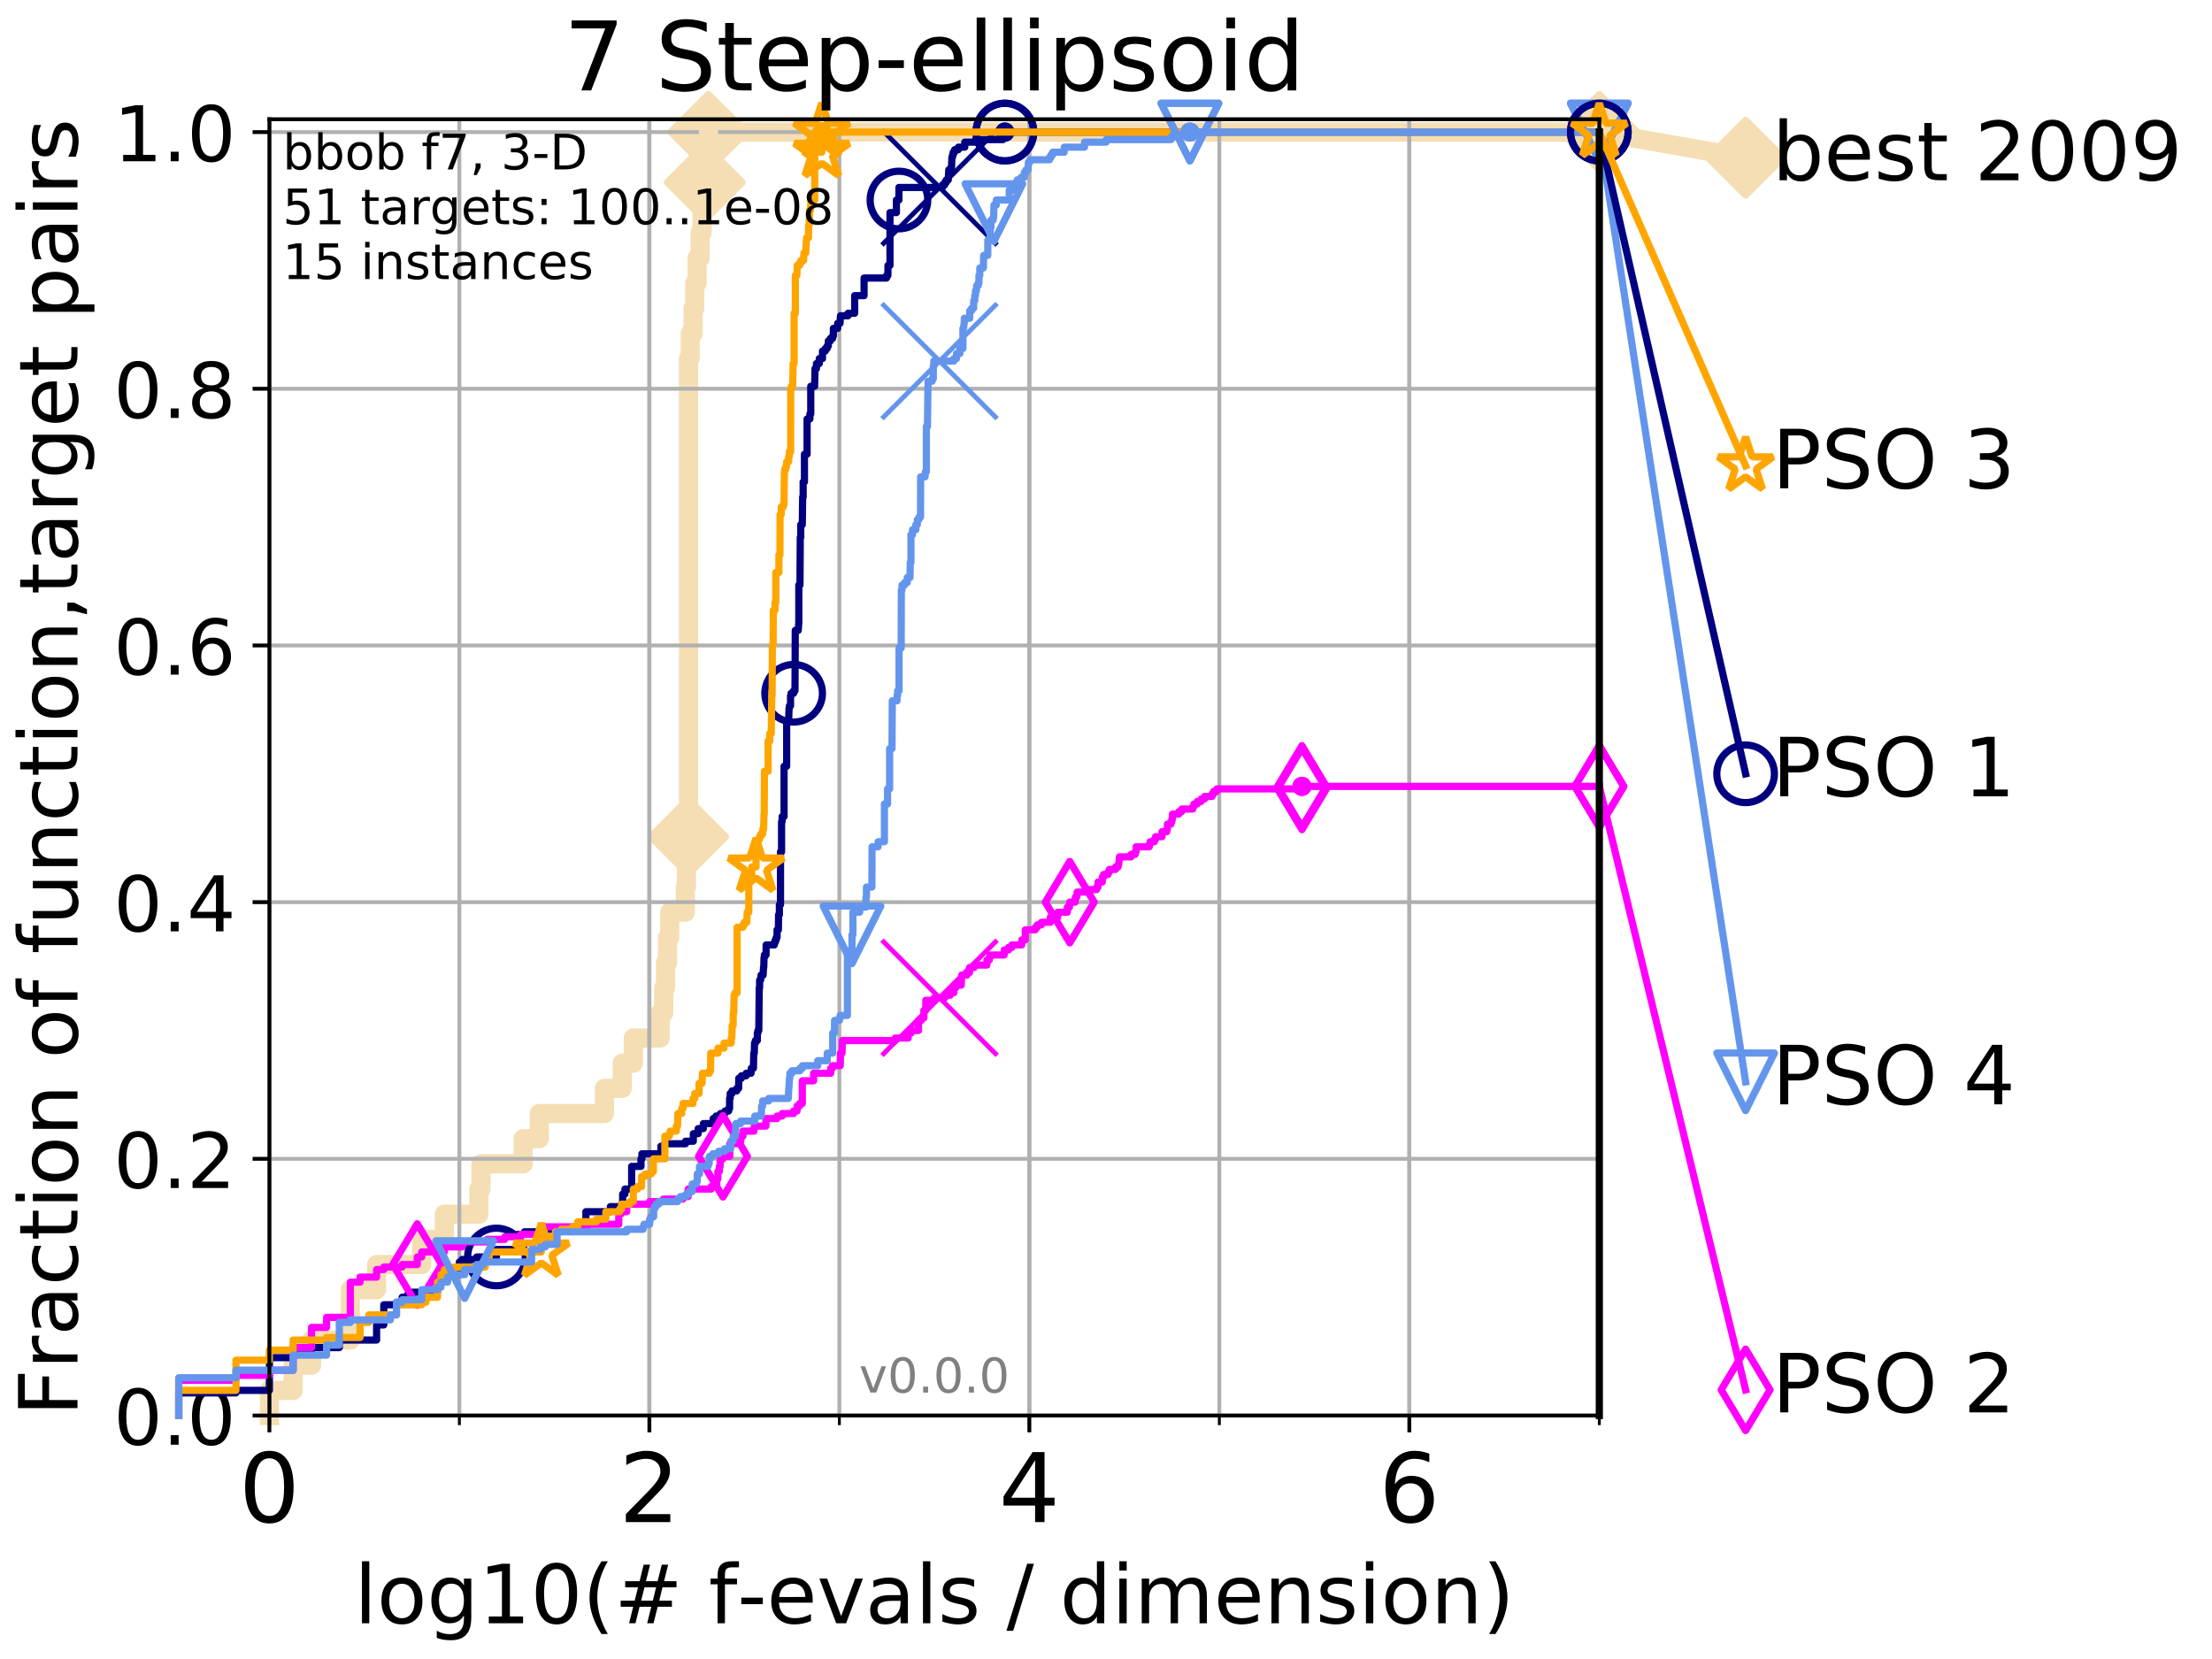 <?xml version="1.0" encoding="utf-8" standalone="no"?>
<!DOCTYPE svg PUBLIC "-//W3C//DTD SVG 1.1//EN"
  "http://www.w3.org/Graphics/SVG/1.1/DTD/svg11.dtd">
<!-- Created with matplotlib (http://matplotlib.org/) -->
<svg height="345.6pt" version="1.1" viewBox="0 0 460.8 345.6" width="460.8pt" xmlns="http://www.w3.org/2000/svg" xmlns:xlink="http://www.w3.org/1999/xlink">
 <defs>
  <style type="text/css">
*{stroke-linecap:butt;stroke-linejoin:round;}
  </style>
 </defs>
 <g id="figure_1">
  <g id="patch_1">
   <path d="M 0 345.6 
L 460.8 345.6 
L 460.8 0 
L 0 0 
z
" style="fill:#ffffff;"/>
  </g>
  <g id="axes_1">
   <g id="patch_2">
    <path d="M 56.12 294.88 
L 333.168 294.88 
L 333.168 24.84 
L 56.12 24.84 
z
" style="fill:#ffffff;"/>
   </g>
   <g id="line2d_1">
    <path d="M 56.12 294.88 
L 56.12 289.638 
L 61.065 289.638 
L 61.065 284.395 
L 64.9 284.395 
L 64.9 279.153 
L 72.979 279.153 
L 72.979 268.668 
L 78.453 268.668 
L 78.453 263.425 
L 87.847 263.425 
L 87.847 258.183 
L 92.564 258.183 
L 92.564 252.94 
L 99.761 252.94 
L 99.761 247.698 
L 100.208 247.698 
L 100.208 242.455 
L 108.988 242.455 
L 108.988 237.213 
L 112.341 237.213 
L 112.341 231.97 
L 125.913 231.97 
L 125.913 226.728 
L 129.63 226.728 
L 129.63 221.485 
L 131.935 221.485 
L 131.935 216.243 
L 137.529 216.243 
L 137.529 211 
L 138.267 211 
L 138.267 205.758 
L 138.648 205.758 
L 138.648 200.515 
L 139.066 200.515 
L 139.066 195.273 
L 139.52 195.273 
L 139.52 190.03 
L 142.773 190.03 
L 142.773 184.788 
L 142.993 184.788 
L 142.993 179.546 
L 143.355 179.546 
L 143.355 174.303 
L 143.427 174.303 
L 143.427 74.696 
L 143.78 74.696 
L 143.78 69.453 
L 144.397 69.453 
L 144.397 64.211 
L 144.731 64.211 
L 144.731 58.969 
L 145.22 58.969 
L 145.22 53.726 
L 145.851 53.726 
L 145.851 48.484 
L 146.249 48.484 
L 146.249 43.241 
L 146.814 43.241 
L 146.814 37.999 
L 147.248 37.999 
L 147.248 32.756 
L 147.587 32.756 
L 147.587 27.514 
L 333.168 27.514 
" style="fill:none;stroke:#f5deb3;stroke-linecap:square;stroke-width:4;"/>
   </g>
   <g id="line2d_2">
    <defs>
     <path d="M -0 7.778 
L 7.778 0 
L 0 -7.778 
L -7.778 -0 
z
" id="m41f9b18662" style="stroke:#f5deb3;stroke-linejoin:miter;stroke-width:1.5;"/>
    </defs>
    <g>
     <use style="fill:#f5deb3;stroke:#f5deb3;stroke-linejoin:miter;stroke-width:1.5;" x="143.355" xlink:href="#m41f9b18662" y="174.303"/>
     <use style="fill:#f5deb3;stroke:#f5deb3;stroke-linejoin:miter;stroke-width:1.5;" x="146.814" xlink:href="#m41f9b18662" y="37.999"/>
     <use style="fill:#f5deb3;stroke:#f5deb3;stroke-linejoin:miter;stroke-width:1.5;" x="147.587" xlink:href="#m41f9b18662" y="27.514"/>
     <use style="fill:#f5deb3;stroke:#f5deb3;stroke-linejoin:miter;stroke-width:1.5;" x="147.587" xlink:href="#m41f9b18662" y="27.514"/>
     <use style="fill:#f5deb3;stroke:#f5deb3;stroke-linejoin:miter;stroke-width:1.5;" x="333.168" xlink:href="#m41f9b18662" y="27.514"/>
    </g>
   </g>
   <g id="line2d_3">
    <path style="fill:none;stroke:#f5deb3;stroke-linecap:square;stroke-width:4;"/>
    <g/>
   </g>
   <g id="line2d_4">
    <path d="M 333.168 27.514 
L 363.643 32.861 
" style="fill:none;stroke:#f5deb3;stroke-linecap:square;stroke-width:4;"/>
    <g>
     <use style="fill:#f5deb3;stroke:#f5deb3;stroke-linejoin:miter;stroke-width:1.5;" x="333.168" xlink:href="#m41f9b18662" y="27.514"/>
     <use style="fill:#f5deb3;stroke:#f5deb3;stroke-linejoin:miter;stroke-width:1.5;" x="363.643" xlink:href="#m41f9b18662" y="32.861"/>
    </g>
   </g>
   <g id="matplotlib.axis_1">
    <g id="xtick_1">
     <g id="line2d_5">
      <path clip-path="url(#pa3f3027c83)" d="M 56.12 294.88 
L 56.12 24.84 
" style="fill:none;stroke:#b0b0b0;stroke-linecap:square;stroke-width:0.8;"/>
     </g>
     <g id="line2d_6">
      <defs>
       <path d="M 0 0 
L 0 3.5 
" id="m7c425c219b" style="stroke:#000000;stroke-width:0.8;"/>
      </defs>
      <g>
       <use style="stroke:#000000;stroke-width:0.8;" x="56.12" xlink:href="#m7c425c219b" y="294.88"/>
      </g>
     </g>
     <g id="text_1">
      <!-- 0 -->
      <defs>
       <path d="M 31.781 66.406 
Q 24.172 66.406 20.328 58.906 
Q 16.5 51.422 16.5 36.375 
Q 16.5 21.391 20.328 13.891 
Q 24.172 6.391 31.781 6.391 
Q 39.453 6.391 43.281 13.891 
Q 47.125 21.391 47.125 36.375 
Q 47.125 51.422 43.281 58.906 
Q 39.453 66.406 31.781 66.406 
z
M 31.781 74.219 
Q 44.047 74.219 50.516 64.516 
Q 56.984 54.828 56.984 36.375 
Q 56.984 17.969 50.516 8.266 
Q 44.047 -1.422 31.781 -1.422 
Q 19.531 -1.422 13.062 8.266 
Q 6.594 17.969 6.594 36.375 
Q 6.594 54.828 13.062 64.516 
Q 19.531 74.219 31.781 74.219 
z
" id="DejaVuSans-30"/>
      </defs>
      <g transform="translate(49.758 317.077)scale(0.2 -0.2)">
       <use xlink:href="#DejaVuSans-30"/>
      </g>
     </g>
    </g>
    <g id="xtick_2">
     <g id="line2d_7">
      <path clip-path="url(#pa3f3027c83)" d="M 135.277 294.88 
L 135.277 24.84 
" style="fill:none;stroke:#b0b0b0;stroke-linecap:square;stroke-width:0.8;"/>
     </g>
     <g id="line2d_8">
      <g>
       <use style="stroke:#000000;stroke-width:0.8;" x="135.277" xlink:href="#m7c425c219b" y="294.88"/>
      </g>
     </g>
     <g id="text_2">
      <!-- 2 -->
      <defs>
       <path d="M 19.188 8.297 
L 53.609 8.297 
L 53.609 0 
L 7.328 0 
L 7.328 8.297 
Q 12.938 14.109 22.625 23.891 
Q 32.328 33.688 34.812 36.531 
Q 39.547 41.844 41.422 45.531 
Q 43.312 49.219 43.312 52.781 
Q 43.312 58.594 39.234 62.25 
Q 35.156 65.922 28.609 65.922 
Q 23.969 65.922 18.812 64.312 
Q 13.672 62.703 7.812 59.422 
L 7.812 69.391 
Q 13.766 71.781 18.938 73 
Q 24.125 74.219 28.422 74.219 
Q 39.75 74.219 46.484 68.547 
Q 53.219 62.891 53.219 53.422 
Q 53.219 48.922 51.531 44.891 
Q 49.859 40.875 45.406 35.406 
Q 44.188 33.984 37.641 27.219 
Q 31.109 20.453 19.188 8.297 
z
" id="DejaVuSans-32"/>
      </defs>
      <g transform="translate(128.914 317.077)scale(0.2 -0.2)">
       <use xlink:href="#DejaVuSans-32"/>
      </g>
     </g>
    </g>
    <g id="xtick_3">
     <g id="line2d_9">
      <path clip-path="url(#pa3f3027c83)" d="M 214.433 294.88 
L 214.433 24.84 
" style="fill:none;stroke:#b0b0b0;stroke-linecap:square;stroke-width:0.8;"/>
     </g>
     <g id="line2d_10">
      <g>
       <use style="stroke:#000000;stroke-width:0.8;" x="214.433" xlink:href="#m7c425c219b" y="294.88"/>
      </g>
     </g>
     <g id="text_3">
      <!-- 4 -->
      <defs>
       <path d="M 37.797 64.312 
L 12.891 25.391 
L 37.797 25.391 
z
M 35.203 72.906 
L 47.609 72.906 
L 47.609 25.391 
L 58.016 25.391 
L 58.016 17.188 
L 47.609 17.188 
L 47.609 0 
L 37.797 0 
L 37.797 17.188 
L 4.891 17.188 
L 4.891 26.703 
z
" id="DejaVuSans-34"/>
      </defs>
      <g transform="translate(208.071 317.077)scale(0.2 -0.2)">
       <use xlink:href="#DejaVuSans-34"/>
      </g>
     </g>
    </g>
    <g id="xtick_4">
     <g id="line2d_11">
      <path clip-path="url(#pa3f3027c83)" d="M 293.59 294.88 
L 293.59 24.84 
" style="fill:none;stroke:#b0b0b0;stroke-linecap:square;stroke-width:0.8;"/>
     </g>
     <g id="line2d_12">
      <g>
       <use style="stroke:#000000;stroke-width:0.8;" x="293.59" xlink:href="#m7c425c219b" y="294.88"/>
      </g>
     </g>
     <g id="text_4">
      <!-- 6 -->
      <defs>
       <path d="M 33.016 40.375 
Q 26.375 40.375 22.484 35.828 
Q 18.609 31.297 18.609 23.391 
Q 18.609 15.531 22.484 10.953 
Q 26.375 6.391 33.016 6.391 
Q 39.656 6.391 43.531 10.953 
Q 47.406 15.531 47.406 23.391 
Q 47.406 31.297 43.531 35.828 
Q 39.656 40.375 33.016 40.375 
z
M 52.594 71.297 
L 52.594 62.312 
Q 48.875 64.062 45.094 64.984 
Q 41.312 65.922 37.594 65.922 
Q 27.828 65.922 22.672 59.328 
Q 17.531 52.734 16.797 39.406 
Q 19.672 43.656 24.016 45.922 
Q 28.375 48.188 33.594 48.188 
Q 44.578 48.188 50.953 41.516 
Q 57.328 34.859 57.328 23.391 
Q 57.328 12.156 50.688 5.359 
Q 44.047 -1.422 33.016 -1.422 
Q 20.359 -1.422 13.672 8.266 
Q 6.984 17.969 6.984 36.375 
Q 6.984 53.656 15.188 63.938 
Q 23.391 74.219 37.203 74.219 
Q 40.922 74.219 44.703 73.484 
Q 48.484 72.75 52.594 71.297 
z
" id="DejaVuSans-36"/>
      </defs>
      <g transform="translate(287.227 317.077)scale(0.2 -0.2)">
       <use xlink:href="#DejaVuSans-36"/>
      </g>
     </g>
    </g>
    <g id="xtick_5">
     <g id="line2d_13">
      <path clip-path="url(#pa3f3027c83)" d="M 56.12 294.88 
L 56.12 24.84 
" style="fill:none;stroke:#b0b0b0;stroke-linecap:square;stroke-width:0.8;"/>
     </g>
     <g id="line2d_14">
      <defs>
       <path d="M 0 0 
L 0 2 
" id="m101d6912ca" style="stroke:#000000;stroke-width:0.6;"/>
      </defs>
      <g>
       <use style="stroke:#000000;stroke-width:0.6;" x="56.12" xlink:href="#m101d6912ca" y="294.88"/>
      </g>
     </g>
    </g>
    <g id="xtick_6">
     <g id="line2d_15">
      <path clip-path="url(#pa3f3027c83)" d="M 95.698 294.88 
L 95.698 24.84 
" style="fill:none;stroke:#b0b0b0;stroke-linecap:square;stroke-width:0.8;"/>
     </g>
     <g id="line2d_16">
      <g>
       <use style="stroke:#000000;stroke-width:0.6;" x="95.698" xlink:href="#m101d6912ca" y="294.88"/>
      </g>
     </g>
    </g>
    <g id="xtick_7">
     <g id="line2d_17">
      <path clip-path="url(#pa3f3027c83)" d="M 135.277 294.88 
L 135.277 24.84 
" style="fill:none;stroke:#b0b0b0;stroke-linecap:square;stroke-width:0.8;"/>
     </g>
     <g id="line2d_18">
      <g>
       <use style="stroke:#000000;stroke-width:0.6;" x="135.277" xlink:href="#m101d6912ca" y="294.88"/>
      </g>
     </g>
    </g>
    <g id="xtick_8">
     <g id="line2d_19">
      <path clip-path="url(#pa3f3027c83)" d="M 174.855 294.88 
L 174.855 24.84 
" style="fill:none;stroke:#b0b0b0;stroke-linecap:square;stroke-width:0.8;"/>
     </g>
     <g id="line2d_20">
      <g>
       <use style="stroke:#000000;stroke-width:0.6;" x="174.855" xlink:href="#m101d6912ca" y="294.88"/>
      </g>
     </g>
    </g>
    <g id="xtick_9">
     <g id="line2d_21">
      <path clip-path="url(#pa3f3027c83)" d="M 214.433 294.88 
L 214.433 24.84 
" style="fill:none;stroke:#b0b0b0;stroke-linecap:square;stroke-width:0.8;"/>
     </g>
     <g id="line2d_22">
      <g>
       <use style="stroke:#000000;stroke-width:0.6;" x="214.433" xlink:href="#m101d6912ca" y="294.88"/>
      </g>
     </g>
    </g>
    <g id="xtick_10">
     <g id="line2d_23">
      <path clip-path="url(#pa3f3027c83)" d="M 254.011 294.88 
L 254.011 24.84 
" style="fill:none;stroke:#b0b0b0;stroke-linecap:square;stroke-width:0.8;"/>
     </g>
     <g id="line2d_24">
      <g>
       <use style="stroke:#000000;stroke-width:0.6;" x="254.011" xlink:href="#m101d6912ca" y="294.88"/>
      </g>
     </g>
    </g>
    <g id="xtick_11">
     <g id="line2d_25">
      <path clip-path="url(#pa3f3027c83)" d="M 293.59 294.88 
L 293.59 24.84 
" style="fill:none;stroke:#b0b0b0;stroke-linecap:square;stroke-width:0.8;"/>
     </g>
     <g id="line2d_26">
      <g>
       <use style="stroke:#000000;stroke-width:0.6;" x="293.59" xlink:href="#m101d6912ca" y="294.88"/>
      </g>
     </g>
    </g>
    <g id="xtick_12">
     <g id="line2d_27">
      <path clip-path="url(#pa3f3027c83)" d="M 333.168 294.88 
L 333.168 24.84 
" style="fill:none;stroke:#b0b0b0;stroke-linecap:square;stroke-width:0.8;"/>
     </g>
     <g id="line2d_28">
      <g>
       <use style="stroke:#000000;stroke-width:0.6;" x="333.168" xlink:href="#m101d6912ca" y="294.88"/>
      </g>
     </g>
    </g>
    <g id="text_5">
     <!-- log10(# f-evals / dimension) -->
     <defs>
      <path d="M 9.422 75.984 
L 18.406 75.984 
L 18.406 0 
L 9.422 0 
z
" id="DejaVuSans-6c"/>
      <path d="M 30.609 48.391 
Q 23.391 48.391 19.188 42.75 
Q 14.984 37.109 14.984 27.297 
Q 14.984 17.484 19.156 11.844 
Q 23.344 6.203 30.609 6.203 
Q 37.797 6.203 41.984 11.859 
Q 46.188 17.531 46.188 27.297 
Q 46.188 37.016 41.984 42.703 
Q 37.797 48.391 30.609 48.391 
z
M 30.609 56 
Q 42.328 56 49.016 48.375 
Q 55.719 40.766 55.719 27.297 
Q 55.719 13.875 49.016 6.219 
Q 42.328 -1.422 30.609 -1.422 
Q 18.844 -1.422 12.172 6.219 
Q 5.516 13.875 5.516 27.297 
Q 5.516 40.766 12.172 48.375 
Q 18.844 56 30.609 56 
z
" id="DejaVuSans-6f"/>
      <path d="M 45.406 27.984 
Q 45.406 37.75 41.375 43.109 
Q 37.359 48.484 30.078 48.484 
Q 22.859 48.484 18.828 43.109 
Q 14.797 37.75 14.797 27.984 
Q 14.797 18.266 18.828 12.891 
Q 22.859 7.516 30.078 7.516 
Q 37.359 7.516 41.375 12.891 
Q 45.406 18.266 45.406 27.984 
z
M 54.391 6.781 
Q 54.391 -7.172 48.188 -13.984 
Q 42 -20.797 29.203 -20.797 
Q 24.469 -20.797 20.266 -20.094 
Q 16.062 -19.391 12.109 -17.922 
L 12.109 -9.188 
Q 16.062 -11.328 19.922 -12.344 
Q 23.781 -13.375 27.781 -13.375 
Q 36.625 -13.375 41.016 -8.766 
Q 45.406 -4.156 45.406 5.172 
L 45.406 9.625 
Q 42.625 4.781 38.281 2.391 
Q 33.938 0 27.875 0 
Q 17.828 0 11.672 7.656 
Q 5.516 15.328 5.516 27.984 
Q 5.516 40.672 11.672 48.328 
Q 17.828 56 27.875 56 
Q 33.938 56 38.281 53.609 
Q 42.625 51.219 45.406 46.391 
L 45.406 54.688 
L 54.391 54.688 
z
" id="DejaVuSans-67"/>
      <path d="M 12.406 8.297 
L 28.516 8.297 
L 28.516 63.922 
L 10.984 60.406 
L 10.984 69.391 
L 28.422 72.906 
L 38.281 72.906 
L 38.281 8.297 
L 54.391 8.297 
L 54.391 0 
L 12.406 0 
z
" id="DejaVuSans-31"/>
      <path d="M 31 75.875 
Q 24.469 64.656 21.281 53.656 
Q 18.109 42.672 18.109 31.391 
Q 18.109 20.125 21.312 9.062 
Q 24.516 -2 31 -13.188 
L 23.188 -13.188 
Q 15.875 -1.703 12.234 9.375 
Q 8.594 20.453 8.594 31.391 
Q 8.594 42.281 12.203 53.312 
Q 15.828 64.359 23.188 75.875 
z
" id="DejaVuSans-28"/>
      <path d="M 51.125 44 
L 36.922 44 
L 32.812 27.688 
L 47.125 27.688 
z
M 43.797 71.781 
L 38.719 51.516 
L 52.984 51.516 
L 58.109 71.781 
L 65.922 71.781 
L 60.891 51.516 
L 76.125 51.516 
L 76.125 44 
L 58.984 44 
L 54.984 27.688 
L 70.516 27.688 
L 70.516 20.219 
L 53.078 20.219 
L 48 0 
L 40.188 0 
L 45.219 20.219 
L 30.906 20.219 
L 25.875 0 
L 18.016 0 
L 23.094 20.219 
L 7.719 20.219 
L 7.719 27.688 
L 24.906 27.688 
L 29 44 
L 13.281 44 
L 13.281 51.516 
L 30.906 51.516 
L 35.891 71.781 
z
" id="DejaVuSans-23"/>
      <path id="DejaVuSans-20"/>
      <path d="M 37.109 75.984 
L 37.109 68.5 
L 28.516 68.5 
Q 23.688 68.5 21.797 66.547 
Q 19.922 64.594 19.922 59.516 
L 19.922 54.688 
L 34.719 54.688 
L 34.719 47.703 
L 19.922 47.703 
L 19.922 0 
L 10.891 0 
L 10.891 47.703 
L 2.297 47.703 
L 2.297 54.688 
L 10.891 54.688 
L 10.891 58.5 
Q 10.891 67.625 15.141 71.797 
Q 19.391 75.984 28.609 75.984 
z
" id="DejaVuSans-66"/>
      <path d="M 4.891 31.391 
L 31.203 31.391 
L 31.203 23.391 
L 4.891 23.391 
z
" id="DejaVuSans-2d"/>
      <path d="M 56.203 29.594 
L 56.203 25.203 
L 14.891 25.203 
Q 15.484 15.922 20.484 11.062 
Q 25.484 6.203 34.422 6.203 
Q 39.594 6.203 44.453 7.469 
Q 49.312 8.734 54.109 11.281 
L 54.109 2.781 
Q 49.266 0.734 44.188 -0.344 
Q 39.109 -1.422 33.891 -1.422 
Q 20.797 -1.422 13.156 6.188 
Q 5.516 13.812 5.516 26.812 
Q 5.516 40.234 12.766 48.109 
Q 20.016 56 32.328 56 
Q 43.359 56 49.781 48.891 
Q 56.203 41.797 56.203 29.594 
z
M 47.219 32.234 
Q 47.125 39.594 43.094 43.984 
Q 39.062 48.391 32.422 48.391 
Q 24.906 48.391 20.391 44.141 
Q 15.875 39.891 15.188 32.172 
z
" id="DejaVuSans-65"/>
      <path d="M 2.984 54.688 
L 12.5 54.688 
L 29.594 8.797 
L 46.688 54.688 
L 56.203 54.688 
L 35.688 0 
L 23.484 0 
z
" id="DejaVuSans-76"/>
      <path d="M 34.281 27.484 
Q 23.391 27.484 19.188 25 
Q 14.984 22.516 14.984 16.5 
Q 14.984 11.719 18.141 8.906 
Q 21.297 6.109 26.703 6.109 
Q 34.188 6.109 38.703 11.406 
Q 43.219 16.703 43.219 25.484 
L 43.219 27.484 
z
M 52.203 31.203 
L 52.203 0 
L 43.219 0 
L 43.219 8.297 
Q 40.141 3.328 35.547 0.953 
Q 30.953 -1.422 24.312 -1.422 
Q 15.922 -1.422 10.953 3.297 
Q 6 8.016 6 15.922 
Q 6 25.141 12.172 29.828 
Q 18.359 34.516 30.609 34.516 
L 43.219 34.516 
L 43.219 35.406 
Q 43.219 41.609 39.141 45 
Q 35.062 48.391 27.688 48.391 
Q 23 48.391 18.547 47.266 
Q 14.109 46.141 10.016 43.891 
L 10.016 52.203 
Q 14.938 54.109 19.578 55.047 
Q 24.219 56 28.609 56 
Q 40.484 56 46.344 49.844 
Q 52.203 43.703 52.203 31.203 
z
" id="DejaVuSans-61"/>
      <path d="M 44.281 53.078 
L 44.281 44.578 
Q 40.484 46.531 36.375 47.5 
Q 32.281 48.484 27.875 48.484 
Q 21.188 48.484 17.844 46.438 
Q 14.5 44.391 14.5 40.281 
Q 14.5 37.156 16.891 35.375 
Q 19.281 33.594 26.516 31.984 
L 29.594 31.297 
Q 39.156 29.25 43.188 25.516 
Q 47.219 21.781 47.219 15.094 
Q 47.219 7.469 41.188 3.016 
Q 35.156 -1.422 24.609 -1.422 
Q 20.219 -1.422 15.453 -0.562 
Q 10.688 0.297 5.422 2 
L 5.422 11.281 
Q 10.406 8.688 15.234 7.391 
Q 20.062 6.109 24.812 6.109 
Q 31.156 6.109 34.562 8.281 
Q 37.984 10.453 37.984 14.406 
Q 37.984 18.062 35.516 20.016 
Q 33.062 21.969 24.703 23.781 
L 21.578 24.516 
Q 13.234 26.266 9.516 29.906 
Q 5.812 33.547 5.812 39.891 
Q 5.812 47.609 11.281 51.797 
Q 16.75 56 26.812 56 
Q 31.781 56 36.172 55.266 
Q 40.578 54.547 44.281 53.078 
z
" id="DejaVuSans-73"/>
      <path d="M 25.391 72.906 
L 33.688 72.906 
L 8.297 -9.281 
L 0 -9.281 
z
" id="DejaVuSans-2f"/>
      <path d="M 45.406 46.391 
L 45.406 75.984 
L 54.391 75.984 
L 54.391 0 
L 45.406 0 
L 45.406 8.203 
Q 42.578 3.328 38.25 0.953 
Q 33.938 -1.422 27.875 -1.422 
Q 17.969 -1.422 11.734 6.484 
Q 5.516 14.406 5.516 27.297 
Q 5.516 40.188 11.734 48.094 
Q 17.969 56 27.875 56 
Q 33.938 56 38.25 53.625 
Q 42.578 51.266 45.406 46.391 
z
M 14.797 27.297 
Q 14.797 17.391 18.875 11.75 
Q 22.953 6.109 30.078 6.109 
Q 37.203 6.109 41.297 11.75 
Q 45.406 17.391 45.406 27.297 
Q 45.406 37.203 41.297 42.844 
Q 37.203 48.484 30.078 48.484 
Q 22.953 48.484 18.875 42.844 
Q 14.797 37.203 14.797 27.297 
z
" id="DejaVuSans-64"/>
      <path d="M 9.422 54.688 
L 18.406 54.688 
L 18.406 0 
L 9.422 0 
z
M 9.422 75.984 
L 18.406 75.984 
L 18.406 64.594 
L 9.422 64.594 
z
" id="DejaVuSans-69"/>
      <path d="M 52 44.188 
Q 55.375 50.25 60.062 53.125 
Q 64.75 56 71.094 56 
Q 79.641 56 84.281 50.016 
Q 88.922 44.047 88.922 33.016 
L 88.922 0 
L 79.891 0 
L 79.891 32.719 
Q 79.891 40.578 77.094 44.375 
Q 74.312 48.188 68.609 48.188 
Q 61.625 48.188 57.562 43.547 
Q 53.516 38.922 53.516 30.906 
L 53.516 0 
L 44.484 0 
L 44.484 32.719 
Q 44.484 40.625 41.703 44.406 
Q 38.922 48.188 33.109 48.188 
Q 26.219 48.188 22.156 43.531 
Q 18.109 38.875 18.109 30.906 
L 18.109 0 
L 9.078 0 
L 9.078 54.688 
L 18.109 54.688 
L 18.109 46.188 
Q 21.188 51.219 25.484 53.609 
Q 29.781 56 35.688 56 
Q 41.656 56 45.828 52.969 
Q 50 49.953 52 44.188 
z
" id="DejaVuSans-6d"/>
      <path d="M 54.891 33.016 
L 54.891 0 
L 45.906 0 
L 45.906 32.719 
Q 45.906 40.484 42.875 44.328 
Q 39.844 48.188 33.797 48.188 
Q 26.516 48.188 22.312 43.547 
Q 18.109 38.922 18.109 30.906 
L 18.109 0 
L 9.078 0 
L 9.078 54.688 
L 18.109 54.688 
L 18.109 46.188 
Q 21.344 51.125 25.703 53.562 
Q 30.078 56 35.797 56 
Q 45.219 56 50.047 50.172 
Q 54.891 44.344 54.891 33.016 
z
" id="DejaVuSans-6e"/>
      <path d="M 8.016 75.875 
L 15.828 75.875 
Q 23.141 64.359 26.781 53.312 
Q 30.422 42.281 30.422 31.391 
Q 30.422 20.453 26.781 9.375 
Q 23.141 -1.703 15.828 -13.188 
L 8.016 -13.188 
Q 14.5 -2 17.703 9.062 
Q 20.906 20.125 20.906 31.391 
Q 20.906 42.672 17.703 53.656 
Q 14.5 64.656 8.016 75.875 
z
" id="DejaVuSans-29"/>
     </defs>
     <g transform="translate(73.803 338.154)scale(0.17 -0.17)">
      <use xlink:href="#DejaVuSans-6c"/>
      <use x="27.783" xlink:href="#DejaVuSans-6f"/>
      <use x="88.965" xlink:href="#DejaVuSans-67"/>
      <use x="152.441" xlink:href="#DejaVuSans-31"/>
      <use x="216.064" xlink:href="#DejaVuSans-30"/>
      <use x="279.688" xlink:href="#DejaVuSans-28"/>
      <use x="318.701" xlink:href="#DejaVuSans-23"/>
      <use x="402.49" xlink:href="#DejaVuSans-20"/>
      <use x="434.277" xlink:href="#DejaVuSans-66"/>
      <use x="469.404" xlink:href="#DejaVuSans-2d"/>
      <use x="505.488" xlink:href="#DejaVuSans-65"/>
      <use x="567.012" xlink:href="#DejaVuSans-76"/>
      <use x="626.191" xlink:href="#DejaVuSans-61"/>
      <use x="687.471" xlink:href="#DejaVuSans-6c"/>
      <use x="715.254" xlink:href="#DejaVuSans-73"/>
      <use x="767.354" xlink:href="#DejaVuSans-20"/>
      <use x="799.141" xlink:href="#DejaVuSans-2f"/>
      <use x="832.832" xlink:href="#DejaVuSans-20"/>
      <use x="864.619" xlink:href="#DejaVuSans-64"/>
      <use x="928.096" xlink:href="#DejaVuSans-69"/>
      <use x="955.879" xlink:href="#DejaVuSans-6d"/>
      <use x="1053.291" xlink:href="#DejaVuSans-65"/>
      <use x="1114.814" xlink:href="#DejaVuSans-6e"/>
      <use x="1178.193" xlink:href="#DejaVuSans-73"/>
      <use x="1230.293" xlink:href="#DejaVuSans-69"/>
      <use x="1258.076" xlink:href="#DejaVuSans-6f"/>
      <use x="1319.258" xlink:href="#DejaVuSans-6e"/>
      <use x="1382.637" xlink:href="#DejaVuSans-29"/>
     </g>
    </g>
   </g>
   <g id="matplotlib.axis_2">
    <g id="ytick_1">
     <g id="line2d_29">
      <path clip-path="url(#pa3f3027c83)" d="M 56.12 294.88 
L 333.168 294.88 
" style="fill:none;stroke:#b0b0b0;stroke-linecap:square;stroke-width:0.8;"/>
     </g>
     <g id="line2d_30">
      <defs>
       <path d="M 0 0 
L -3.5 0 
" id="md881201634" style="stroke:#000000;stroke-width:0.8;"/>
      </defs>
      <g>
       <use style="stroke:#000000;stroke-width:0.8;" x="56.12" xlink:href="#md881201634" y="294.88"/>
      </g>
     </g>
     <g id="text_6">
      <!-- 0.0 -->
      <defs>
       <path d="M 10.688 12.406 
L 21 12.406 
L 21 0 
L 10.688 0 
z
" id="DejaVuSans-2e"/>
      </defs>
      <g transform="translate(23.675 300.959)scale(0.16 -0.16)">
       <use xlink:href="#DejaVuSans-30"/>
       <use x="63.623" xlink:href="#DejaVuSans-2e"/>
       <use x="95.41" xlink:href="#DejaVuSans-30"/>
      </g>
     </g>
    </g>
    <g id="ytick_2">
     <g id="line2d_31">
      <path clip-path="url(#pa3f3027c83)" d="M 56.12 241.407 
L 333.168 241.407 
" style="fill:none;stroke:#b0b0b0;stroke-linecap:square;stroke-width:0.8;"/>
     </g>
     <g id="line2d_32">
      <g>
       <use style="stroke:#000000;stroke-width:0.8;" x="56.12" xlink:href="#md881201634" y="241.407"/>
      </g>
     </g>
     <g id="text_7">
      <!-- 0.2 -->
      <g transform="translate(23.675 247.485)scale(0.16 -0.16)">
       <use xlink:href="#DejaVuSans-30"/>
       <use x="63.623" xlink:href="#DejaVuSans-2e"/>
       <use x="95.41" xlink:href="#DejaVuSans-32"/>
      </g>
     </g>
    </g>
    <g id="ytick_3">
     <g id="line2d_33">
      <path clip-path="url(#pa3f3027c83)" d="M 56.12 187.933 
L 333.168 187.933 
" style="fill:none;stroke:#b0b0b0;stroke-linecap:square;stroke-width:0.8;"/>
     </g>
     <g id="line2d_34">
      <g>
       <use style="stroke:#000000;stroke-width:0.8;" x="56.12" xlink:href="#md881201634" y="187.933"/>
      </g>
     </g>
     <g id="text_8">
      <!-- 0.4 -->
      <g transform="translate(23.675 194.012)scale(0.16 -0.16)">
       <use xlink:href="#DejaVuSans-30"/>
       <use x="63.623" xlink:href="#DejaVuSans-2e"/>
       <use x="95.41" xlink:href="#DejaVuSans-34"/>
      </g>
     </g>
    </g>
    <g id="ytick_4">
     <g id="line2d_35">
      <path clip-path="url(#pa3f3027c83)" d="M 56.12 134.46 
L 333.168 134.46 
" style="fill:none;stroke:#b0b0b0;stroke-linecap:square;stroke-width:0.8;"/>
     </g>
     <g id="line2d_36">
      <g>
       <use style="stroke:#000000;stroke-width:0.8;" x="56.12" xlink:href="#md881201634" y="134.46"/>
      </g>
     </g>
     <g id="text_9">
      <!-- 0.6 -->
      <g transform="translate(23.675 140.539)scale(0.16 -0.16)">
       <use xlink:href="#DejaVuSans-30"/>
       <use x="63.623" xlink:href="#DejaVuSans-2e"/>
       <use x="95.41" xlink:href="#DejaVuSans-36"/>
      </g>
     </g>
    </g>
    <g id="ytick_5">
     <g id="line2d_37">
      <path clip-path="url(#pa3f3027c83)" d="M 56.12 80.987 
L 333.168 80.987 
" style="fill:none;stroke:#b0b0b0;stroke-linecap:square;stroke-width:0.8;"/>
     </g>
     <g id="line2d_38">
      <g>
       <use style="stroke:#000000;stroke-width:0.8;" x="56.12" xlink:href="#md881201634" y="80.987"/>
      </g>
     </g>
     <g id="text_10">
      <!-- 0.8 -->
      <defs>
       <path d="M 31.781 34.625 
Q 24.75 34.625 20.719 30.859 
Q 16.703 27.094 16.703 20.516 
Q 16.703 13.922 20.719 10.156 
Q 24.75 6.391 31.781 6.391 
Q 38.812 6.391 42.859 10.172 
Q 46.922 13.969 46.922 20.516 
Q 46.922 27.094 42.891 30.859 
Q 38.875 34.625 31.781 34.625 
z
M 21.922 38.812 
Q 15.578 40.375 12.031 44.719 
Q 8.5 49.078 8.5 55.328 
Q 8.5 64.062 14.719 69.141 
Q 20.953 74.219 31.781 74.219 
Q 42.672 74.219 48.875 69.141 
Q 55.078 64.062 55.078 55.328 
Q 55.078 49.078 51.531 44.719 
Q 48 40.375 41.703 38.812 
Q 48.828 37.156 52.797 32.312 
Q 56.781 27.484 56.781 20.516 
Q 56.781 9.906 50.312 4.234 
Q 43.844 -1.422 31.781 -1.422 
Q 19.734 -1.422 13.25 4.234 
Q 6.781 9.906 6.781 20.516 
Q 6.781 27.484 10.781 32.312 
Q 14.797 37.156 21.922 38.812 
z
M 18.312 54.391 
Q 18.312 48.734 21.844 45.562 
Q 25.391 42.391 31.781 42.391 
Q 38.141 42.391 41.719 45.562 
Q 45.312 48.734 45.312 54.391 
Q 45.312 60.062 41.719 63.234 
Q 38.141 66.406 31.781 66.406 
Q 25.391 66.406 21.844 63.234 
Q 18.312 60.062 18.312 54.391 
z
" id="DejaVuSans-38"/>
      </defs>
      <g transform="translate(23.675 87.066)scale(0.16 -0.16)">
       <use xlink:href="#DejaVuSans-30"/>
       <use x="63.623" xlink:href="#DejaVuSans-2e"/>
       <use x="95.41" xlink:href="#DejaVuSans-38"/>
      </g>
     </g>
    </g>
    <g id="ytick_6">
     <g id="line2d_39">
      <path clip-path="url(#pa3f3027c83)" d="M 56.12 27.514 
L 333.168 27.514 
" style="fill:none;stroke:#b0b0b0;stroke-linecap:square;stroke-width:0.8;"/>
     </g>
     <g id="line2d_40">
      <g>
       <use style="stroke:#000000;stroke-width:0.8;" x="56.12" xlink:href="#md881201634" y="27.514"/>
      </g>
     </g>
     <g id="text_11">
      <!-- 1.0 -->
      <g transform="translate(23.675 33.592)scale(0.16 -0.16)">
       <use xlink:href="#DejaVuSans-31"/>
       <use x="63.623" xlink:href="#DejaVuSans-2e"/>
       <use x="95.41" xlink:href="#DejaVuSans-30"/>
      </g>
     </g>
    </g>
    <g id="text_12">
     <!-- Fraction of function,target pairs -->
     <defs>
      <path d="M 9.812 72.906 
L 51.703 72.906 
L 51.703 64.594 
L 19.672 64.594 
L 19.672 43.109 
L 48.578 43.109 
L 48.578 34.812 
L 19.672 34.812 
L 19.672 0 
L 9.812 0 
z
" id="DejaVuSans-46"/>
      <path d="M 41.109 46.297 
Q 39.594 47.172 37.812 47.578 
Q 36.031 48 33.891 48 
Q 26.266 48 22.188 43.047 
Q 18.109 38.094 18.109 28.812 
L 18.109 0 
L 9.078 0 
L 9.078 54.688 
L 18.109 54.688 
L 18.109 46.188 
Q 20.953 51.172 25.484 53.578 
Q 30.031 56 36.531 56 
Q 37.453 56 38.578 55.875 
Q 39.703 55.766 41.062 55.516 
z
" id="DejaVuSans-72"/>
      <path d="M 48.781 52.594 
L 48.781 44.188 
Q 44.969 46.297 41.141 47.344 
Q 37.312 48.391 33.406 48.391 
Q 24.656 48.391 19.812 42.844 
Q 14.984 37.312 14.984 27.297 
Q 14.984 17.281 19.812 11.734 
Q 24.656 6.203 33.406 6.203 
Q 37.312 6.203 41.141 7.25 
Q 44.969 8.297 48.781 10.406 
L 48.781 2.094 
Q 45.016 0.344 40.984 -0.531 
Q 36.969 -1.422 32.422 -1.422 
Q 20.062 -1.422 12.781 6.344 
Q 5.516 14.109 5.516 27.297 
Q 5.516 40.672 12.859 48.328 
Q 20.219 56 33.016 56 
Q 37.156 56 41.109 55.141 
Q 45.062 54.297 48.781 52.594 
z
" id="DejaVuSans-63"/>
      <path d="M 18.312 70.219 
L 18.312 54.688 
L 36.812 54.688 
L 36.812 47.703 
L 18.312 47.703 
L 18.312 18.016 
Q 18.312 11.328 20.141 9.422 
Q 21.969 7.516 27.594 7.516 
L 36.812 7.516 
L 36.812 0 
L 27.594 0 
Q 17.188 0 13.234 3.875 
Q 9.281 7.766 9.281 18.016 
L 9.281 47.703 
L 2.688 47.703 
L 2.688 54.688 
L 9.281 54.688 
L 9.281 70.219 
z
" id="DejaVuSans-74"/>
      <path d="M 8.5 21.578 
L 8.5 54.688 
L 17.484 54.688 
L 17.484 21.922 
Q 17.484 14.156 20.5 10.266 
Q 23.531 6.391 29.594 6.391 
Q 36.859 6.391 41.078 11.031 
Q 45.312 15.672 45.312 23.688 
L 45.312 54.688 
L 54.297 54.688 
L 54.297 0 
L 45.312 0 
L 45.312 8.406 
Q 42.047 3.422 37.719 1 
Q 33.406 -1.422 27.688 -1.422 
Q 18.266 -1.422 13.375 4.438 
Q 8.5 10.297 8.5 21.578 
z
M 31.109 56 
z
" id="DejaVuSans-75"/>
      <path d="M 11.719 12.406 
L 22.016 12.406 
L 22.016 4 
L 14.016 -11.625 
L 7.719 -11.625 
L 11.719 4 
z
" id="DejaVuSans-2c"/>
      <path d="M 18.109 8.203 
L 18.109 -20.797 
L 9.078 -20.797 
L 9.078 54.688 
L 18.109 54.688 
L 18.109 46.391 
Q 20.953 51.266 25.266 53.625 
Q 29.594 56 35.594 56 
Q 45.562 56 51.781 48.094 
Q 58.016 40.188 58.016 27.297 
Q 58.016 14.406 51.781 6.484 
Q 45.562 -1.422 35.594 -1.422 
Q 29.594 -1.422 25.266 0.953 
Q 20.953 3.328 18.109 8.203 
z
M 48.688 27.297 
Q 48.688 37.203 44.609 42.844 
Q 40.531 48.484 33.406 48.484 
Q 26.266 48.484 22.188 42.844 
Q 18.109 37.203 18.109 27.297 
Q 18.109 17.391 22.188 11.75 
Q 26.266 6.109 33.406 6.109 
Q 40.531 6.109 44.609 11.75 
Q 48.688 17.391 48.688 27.297 
z
" id="DejaVuSans-70"/>
     </defs>
     <g transform="translate(16.14 294.999)rotate(-90)scale(0.17 -0.17)">
      <use xlink:href="#DejaVuSans-46"/>
      <use x="57.41" xlink:href="#DejaVuSans-72"/>
      <use x="98.523" xlink:href="#DejaVuSans-61"/>
      <use x="159.803" xlink:href="#DejaVuSans-63"/>
      <use x="214.783" xlink:href="#DejaVuSans-74"/>
      <use x="253.992" xlink:href="#DejaVuSans-69"/>
      <use x="281.775" xlink:href="#DejaVuSans-6f"/>
      <use x="342.957" xlink:href="#DejaVuSans-6e"/>
      <use x="406.336" xlink:href="#DejaVuSans-20"/>
      <use x="438.123" xlink:href="#DejaVuSans-6f"/>
      <use x="499.305" xlink:href="#DejaVuSans-66"/>
      <use x="534.51" xlink:href="#DejaVuSans-20"/>
      <use x="566.297" xlink:href="#DejaVuSans-66"/>
      <use x="601.502" xlink:href="#DejaVuSans-75"/>
      <use x="664.881" xlink:href="#DejaVuSans-6e"/>
      <use x="728.26" xlink:href="#DejaVuSans-63"/>
      <use x="783.24" xlink:href="#DejaVuSans-74"/>
      <use x="822.449" xlink:href="#DejaVuSans-69"/>
      <use x="850.232" xlink:href="#DejaVuSans-6f"/>
      <use x="911.414" xlink:href="#DejaVuSans-6e"/>
      <use x="974.793" xlink:href="#DejaVuSans-2c"/>
      <use x="1006.58" xlink:href="#DejaVuSans-74"/>
      <use x="1045.789" xlink:href="#DejaVuSans-61"/>
      <use x="1107.068" xlink:href="#DejaVuSans-72"/>
      <use x="1148.166" xlink:href="#DejaVuSans-67"/>
      <use x="1211.643" xlink:href="#DejaVuSans-65"/>
      <use x="1273.166" xlink:href="#DejaVuSans-74"/>
      <use x="1312.375" xlink:href="#DejaVuSans-20"/>
      <use x="1344.162" xlink:href="#DejaVuSans-70"/>
      <use x="1407.639" xlink:href="#DejaVuSans-61"/>
      <use x="1468.918" xlink:href="#DejaVuSans-69"/>
      <use x="1496.701" xlink:href="#DejaVuSans-72"/>
      <use x="1537.814" xlink:href="#DejaVuSans-73"/>
     </g>
    </g>
   </g>
   <g id="line2d_41">
    <defs>
     <path d="M 0 1.5 
C 0.398 1.5 0.779 1.342 1.061 1.061 
C 1.342 0.779 1.5 0.398 1.5 0 
C 1.5 -0.398 1.342 -0.779 1.061 -1.061 
C 0.779 -1.342 0.398 -1.5 0 -1.5 
C -0.398 -1.5 -0.779 -1.342 -1.061 -1.061 
C -1.342 -0.779 -1.5 -0.398 -1.5 0 
C -1.5 0.398 -1.342 0.779 -1.061 1.061 
C -0.779 1.342 -0.398 1.5 0 1.5 
z
" id="m9ab99f38eb" style="stroke:#f5deb3;"/>
    </defs>
    <g>
     <use style="fill:#f5deb3;stroke:#f5deb3;" x="147.587" xlink:href="#m9ab99f38eb" y="27.514"/>
     <use style="fill:#f5deb3;stroke:#f5deb3;" x="147.587" xlink:href="#m9ab99f38eb" y="27.514"/>
    </g>
   </g>
   <g id="line2d_42">
    <defs>
     <path d="M 0 1.5 
C 0.398 1.5 0.779 1.342 1.061 1.061 
C 1.342 0.779 1.5 0.398 1.5 0 
C 1.5 -0.398 1.342 -0.779 1.061 -1.061 
C 0.779 -1.342 0.398 -1.5 0 -1.5 
C -0.398 -1.5 -0.779 -1.342 -1.061 -1.061 
C -1.342 -0.779 -1.5 -0.398 -1.5 0 
C -1.5 0.398 -1.342 0.779 -1.061 1.061 
C -0.779 1.342 -0.398 1.5 0 1.5 
z
" id="mb97ddcf039" style="stroke:#000080;"/>
    </defs>
    <g>
     <use style="fill:#000080;stroke:#000080;" x="209.336" xlink:href="#mb97ddcf039" y="27.514"/>
     <use style="fill:#000080;stroke:#000080;" x="209.336" xlink:href="#mb97ddcf039" y="27.514"/>
    </g>
   </g>
   <g id="line2d_43">
    <path d="M 37.236 294.88 
L 37.236 290.162 
L 49.151 290.162 
L 49.151 289.638 
L 56.12 289.638 
L 56.12 282.822 
L 61.065 282.822 
L 61.065 281.25 
L 64.9 281.25 
L 64.9 280.725 
L 70.684 280.725 
L 70.684 279.153 
L 78.453 279.153 
L 78.453 276.007 
L 79.949 276.007 
L 79.949 271.813 
L 82.598 271.813 
L 82.598 271.289 
L 83.784 271.289 
L 83.784 270.24 
L 84.893 270.24 
L 84.893 269.716 
L 85.935 269.716 
L 85.935 269.192 
L 91.131 269.192 
L 91.131 266.046 
L 91.863 266.046 
L 91.863 265.522 
L 95.698 265.522 
L 95.698 262.901 
L 96.262 262.901 
L 96.262 262.377 
L 99.303 262.377 
L 99.303 261.852 
L 103.415 261.852 
L 103.415 260.28 
L 107.897 260.28 
L 107.897 257.134 
L 109.251 257.134 
L 109.251 256.61 
L 112.771 256.61 
L 112.771 256.086 
L 121.034 256.086 
L 121.034 255.037 
L 122.053 255.037 
L 122.053 252.416 
L 127.152 252.416 
L 127.152 251.367 
L 129.47 251.367 
L 129.47 250.843 
L 129.709 250.843 
L 129.709 248.746 
L 130.178 248.746 
L 130.178 247.698 
L 131.584 247.698 
L 131.584 242.979 
L 133.529 242.979 
L 133.529 241.407 
L 133.718 241.407 
L 133.718 240.358 
L 137.679 240.358 
L 137.679 238.785 
L 138.458 238.785 
L 138.458 238.261 
L 142.81 238.261 
L 142.81 237.737 
L 144.431 237.737 
L 144.431 236.164 
L 145.443 236.164 
L 145.443 235.116 
L 146.519 235.116 
L 146.519 234.067 
L 148.487 234.067 
L 148.567 233.019 
L 149.164 233.019 
L 149.164 232.495 
L 150.084 232.495 
L 150.084 231.97 
L 151.026 231.97 
L 151.026 231.446 
L 151.788 231.446 
L 151.788 230.922 
L 151.985 230.922 
L 151.985 228.825 
L 152.114 228.825 
L 152.114 227.776 
L 152.497 227.776 
L 152.497 227.252 
L 153.478 227.252 
L 153.478 226.728 
L 153.871 226.728 
L 153.891 224.631 
L 154.444 224.631 
L 154.444 224.107 
L 155.448 224.107 
L 155.448 223.582 
L 156.446 223.582 
L 156.513 222.534 
L 156.957 222.534 
L 157.021 219.388 
L 157.134 219.388 
L 157.182 217.291 
L 157.358 217.291 
L 157.358 216.767 
L 157.765 216.767 
L 157.765 215.194 
L 157.888 215.194 
L 157.888 214.67 
L 158.072 214.67 
L 158.163 205.758 
L 158.238 205.758 
L 158.238 204.185 
L 158.448 204.185 
L 158.537 203.137 
L 158.976 203.137 
L 159.048 201.564 
L 159.105 201.564 
L 159.162 199.467 
L 159.234 199.467 
L 159.234 198.943 
L 159.585 198.943 
L 159.599 196.846 
L 161.307 196.846 
L 161.307 196.321 
L 161.495 196.321 
L 161.495 195.797 
L 161.706 195.797 
L 161.706 195.273 
L 161.877 195.273 
L 161.877 193.7 
L 162.155 193.7 
L 162.191 190.555 
L 162.358 190.555 
L 162.358 188.458 
L 162.593 188.458 
L 162.593 177.449 
L 162.814 177.449 
L 162.814 171.158 
L 162.929 171.158 
L 162.929 170.109 
L 163.337 170.109 
L 163.337 159.624 
L 163.877 159.624 
L 163.877 150.188 
L 164.295 150.188 
L 164.369 147.566 
L 164.443 147.566 
L 164.443 147.042 
L 164.683 147.042 
L 164.683 144.945 
L 164.796 144.945 
L 164.796 144.421 
L 165.333 144.421 
L 165.333 143.897 
L 165.61 143.897 
L 165.669 131.315 
L 166.293 131.315 
L 166.396 129.742 
L 166.405 129.742 
L 166.405 121.878 
L 166.647 121.878 
L 166.712 111.918 
L 166.813 111.918 
L 166.813 109.296 
L 167.13 109.296 
L 167.211 103.53 
L 167.309 103.53 
L 167.309 100.384 
L 167.582 100.384 
L 167.582 94.617 
L 168.133 94.617 
L 168.133 87.278 
L 168.716 87.278 
L 168.716 86.229 
L 168.895 86.229 
L 168.895 80.463 
L 169.702 80.463 
L 169.787 76.793 
L 170.077 76.793 
L 170.077 75.744 
L 170.665 75.744 
L 170.665 74.696 
L 171.339 74.696 
L 171.339 73.123 
L 171.926 73.123 
L 171.926 72.599 
L 172.309 72.599 
L 172.309 72.075 
L 172.553 72.075 
L 172.553 71.026 
L 172.98 71.026 
L 172.98 70.502 
L 173.44 70.502 
L 173.44 69.978 
L 173.607 69.978 
L 173.607 68.405 
L 174.496 68.405 
L 174.496 67.356 
L 174.992 67.356 
L 175.094 65.784 
L 176.659 65.784 
L 176.659 65.259 
L 178.046 65.259 
L 178.046 61.59 
L 180.001 61.59 
L 180.001 57.92 
L 184.676 57.92 
L 184.676 57.396 
L 184.968 57.396 
L 184.98 55.299 
L 185.398 55.299 
L 185.398 44.29 
L 186.738 44.29 
L 186.738 41.668 
L 187.266 41.668 
L 187.266 39.047 
L 196.321 39.047 
L 196.321 38.523 
L 196.794 38.523 
L 196.794 37.999 
L 197.135 37.999 
L 197.135 37.474 
L 197.545 37.474 
L 197.646 35.377 
L 198.086 35.377 
L 198.086 34.853 
L 198.226 34.853 
L 198.294 32.756 
L 198.431 32.756 
L 198.431 32.232 
L 198.574 32.232 
L 198.574 31.708 
L 198.869 31.708 
L 198.869 31.183 
L 199.642 31.183 
L 199.642 30.659 
L 200.977 30.659 
L 200.977 29.611 
L 203.238 29.611 
L 203.238 29.086 
L 208.934 29.086 
L 208.934 28.038 
L 209.336 28.038 
L 209.336 27.514 
L 333.168 27.514 
L 333.168 27.514 
" style="fill:none;stroke:#000080;stroke-linecap:square;stroke-width:1.5;"/>
   </g>
   <g id="line2d_44">
    <defs>
     <path d="M 0 6 
C 1.591 6 3.117 5.368 4.243 4.243 
C 5.368 3.117 6 1.591 6 0 
C 6 -1.591 5.368 -3.117 4.243 -4.243 
C 3.117 -5.368 1.591 -6 0 -6 
C -1.591 -6 -3.117 -5.368 -4.243 -4.243 
C -5.368 -3.117 -6 -1.591 -6 0 
C -6 1.591 -5.368 3.117 -4.243 4.243 
C -3.117 5.368 -1.591 6 0 6 
z
" id="ma2115123c1" style="stroke:#000080;stroke-width:1.5;"/>
    </defs>
    <g>
     <use style="fill-opacity:0;stroke:#000080;stroke-width:1.5;" x="103.415" xlink:href="#ma2115123c1" y="261.852"/>
     <use style="fill-opacity:0;stroke:#000080;stroke-width:1.5;" x="165.333" xlink:href="#ma2115123c1" y="144.421"/>
     <use style="fill-opacity:0;stroke:#000080;stroke-width:1.5;" x="187.266" xlink:href="#ma2115123c1" y="41.668"/>
     <use style="fill-opacity:0;stroke:#000080;stroke-width:1.5;" x="209.336" xlink:href="#ma2115123c1" y="27.514"/>
     <use style="fill-opacity:0;stroke:#000080;stroke-width:1.5;" x="209.336" xlink:href="#ma2115123c1" y="27.514"/>
     <use style="fill-opacity:0;stroke:#000080;stroke-width:1.5;" x="333.168" xlink:href="#ma2115123c1" y="27.514"/>
    </g>
   </g>
   <g id="line2d_45">
    <path style="fill:none;stroke:#000080;stroke-linecap:square;stroke-width:1.5;"/>
    <g/>
   </g>
   <g id="line2d_46">
    <path clip-path="url(#pa3f3027c83)" d="M 195.722 39.047 
" style="fill:none;stroke:#000080;stroke-linecap:square;stroke-width:1.5;"/>
    <defs>
     <path d="M -12 12 
L 12 -12 
M -12 -12 
L 12 12 
" id="m53df3341b6" style="stroke:#000080;"/>
    </defs>
    <g clip-path="url(#pa3f3027c83)">
     <use style="fill:#000080;stroke:#000080;" x="195.722" xlink:href="#m53df3341b6" y="39.047"/>
    </g>
   </g>
   <g id="line2d_47">
    <defs>
     <path d="M 0 1.5 
C 0.398 1.5 0.779 1.342 1.061 1.061 
C 1.342 0.779 1.5 0.398 1.5 0 
C 1.5 -0.398 1.342 -0.779 1.061 -1.061 
C 0.779 -1.342 0.398 -1.5 0 -1.5 
C -0.398 -1.5 -0.779 -1.342 -1.061 -1.061 
C -1.342 -0.779 -1.5 -0.398 -1.5 0 
C -1.5 0.398 -1.342 0.779 -1.061 1.061 
C -0.779 1.342 -0.398 1.5 0 1.5 
z
" id="m5c9ab08df5" style="stroke:#ff00ff;"/>
    </defs>
    <g>
     <use style="fill:#ff00ff;stroke:#ff00ff;" x="271.22" xlink:href="#m5c9ab08df5" y="163.818"/>
     <use style="fill:#ff00ff;stroke:#ff00ff;" x="271.22" xlink:href="#m5c9ab08df5" y="163.818"/>
    </g>
   </g>
   <g id="line2d_48">
    <path d="M 37.236 294.88 
L 37.236 287.541 
L 49.151 287.541 
L 49.151 286.492 
L 56.12 286.492 
L 56.12 285.444 
L 61.065 285.444 
L 61.065 280.725 
L 64.9 280.725 
L 64.9 276.531 
L 68.034 276.531 
L 68.034 274.434 
L 72.979 274.434 
L 72.979 267.095 
L 75.004 267.095 
L 75.004 266.046 
L 78.453 266.046 
L 78.453 264.474 
L 79.949 264.474 
L 79.949 263.949 
L 83.784 263.949 
L 83.784 263.425 
L 86.918 263.425 
L 86.918 261.852 
L 87.847 261.852 
L 87.847 260.804 
L 92.564 260.804 
L 92.564 259.755 
L 96.262 259.755 
L 96.262 258.707 
L 101.482 258.707 
L 101.482 258.183 
L 105.153 258.183 
L 105.153 257.658 
L 108.451 257.658 
L 108.451 257.134 
L 112.982 257.134 
L 112.982 256.61 
L 113.396 256.61 
L 113.396 255.561 
L 122.299 255.561 
L 122.299 255.037 
L 128.898 255.037 
L 128.898 252.94 
L 129.309 252.94 
L 129.309 252.416 
L 130.559 252.416 
L 130.559 250.843 
L 135.334 250.843 
L 135.334 250.319 
L 138.17 250.319 
L 138.17 249.795 
L 142.246 249.795 
L 142.246 249.27 
L 143.355 249.27 
L 143.355 247.698 
L 148.165 247.698 
L 148.165 247.173 
L 149.317 247.173 
L 149.317 245.601 
L 149.543 245.601 
L 149.543 244.028 
L 149.865 244.028 
L 149.865 242.979 
L 150.036 242.979 
L 150.036 241.407 
L 150.609 241.407 
L 150.609 240.882 
L 152.028 240.882 
L 152.028 238.261 
L 153.379 238.261 
L 153.379 237.737 
L 154.312 237.737 
L 154.312 236.689 
L 154.761 236.689 
L 154.761 235.64 
L 157.054 235.64 
L 157.134 234.592 
L 159.557 234.592 
L 159.557 233.019 
L 161.877 233.019 
L 161.877 232.495 
L 162.941 232.495 
L 162.941 231.97 
L 165.323 231.97 
L 165.323 231.446 
L 166.046 231.446 
L 166.046 230.398 
L 166.573 230.398 
L 166.573 229.873 
L 167.139 229.873 
L 167.139 225.155 
L 169.492 225.155 
L 169.492 223.582 
L 173.044 223.582 
L 173.044 222.534 
L 173.403 222.534 
L 173.403 222.01 
L 175.043 222.01 
L 175.088 219.388 
L 175.407 219.388 
L 175.49 216.767 
L 186.477 216.767 
L 186.477 216.243 
L 189.199 216.243 
L 189.199 215.194 
L 189.8 215.194 
L 189.8 214.67 
L 191.343 214.67 
L 191.343 212.573 
L 191.927 212.573 
L 191.927 212.049 
L 192.464 212.049 
L 192.464 210.476 
L 192.861 210.476 
L 192.861 208.379 
L 194.626 208.379 
L 194.626 207.855 
L 196.84 207.855 
L 196.84 207.331 
L 197.934 207.331 
L 197.934 206.806 
L 198.706 206.806 
L 198.706 205.758 
L 199.104 205.758 
L 199.104 205.234 
L 200.235 205.234 
L 200.34 203.137 
L 201.439 203.137 
L 201.439 202.612 
L 201.966 202.612 
L 201.966 201.564 
L 202.905 201.564 
L 202.905 201.04 
L 205.586 201.04 
L 205.586 199.991 
L 206.085 199.991 
L 206.085 199.467 
L 206.265 199.467 
L 206.265 198.943 
L 209.193 198.943 
L 209.193 197.894 
L 210.1 197.894 
L 210.1 197.37 
L 210.784 197.37 
L 210.784 196.846 
L 212.849 196.846 
L 212.849 195.797 
L 213.587 195.797 
L 213.587 193.7 
L 215.659 193.7 
L 215.659 193.176 
L 216.103 193.176 
L 216.103 192.652 
L 216.948 192.652 
L 216.948 192.127 
L 218.792 192.127 
L 218.792 191.079 
L 220.347 191.079 
L 220.347 190.03 
L 222.354 190.03 
L 222.354 188.982 
L 222.782 188.982 
L 222.851 187.933 
L 223.963 187.933 
L 224.026 186.885 
L 224.3 186.885 
L 224.389 185.836 
L 227.055 185.836 
L 227.055 185.312 
L 228.439 185.312 
L 228.439 184.788 
L 228.74 184.788 
L 228.74 183.739 
L 229.629 183.739 
L 229.629 182.691 
L 229.892 182.691 
L 229.892 182.167 
L 230.827 182.167 
L 230.827 181.642 
L 231.09 181.642 
L 231.09 181.118 
L 232.381 181.118 
L 232.381 180.594 
L 232.924 180.594 
L 232.924 180.07 
L 233.054 180.07 
L 233.157 179.021 
L 233.194 179.021 
L 233.194 178.497 
L 235.623 178.497 
L 235.623 177.973 
L 236.477 177.973 
L 236.477 177.449 
L 236.667 177.449 
L 236.667 176.4 
L 239.42 176.4 
L 239.42 175.876 
L 239.58 175.876 
L 239.58 175.352 
L 240.483 175.352 
L 240.483 174.827 
L 240.722 174.827 
L 240.722 174.303 
L 242.071 174.303 
L 242.071 173.255 
L 243.063 173.255 
L 243.063 172.73 
L 243.193 172.73 
L 243.193 171.682 
L 243.928 171.682 
L 243.928 171.158 
L 244.124 171.158 
L 244.124 170.633 
L 244.246 170.633 
L 244.246 169.585 
L 245.584 169.585 
L 245.584 169.061 
L 246.176 169.061 
L 246.176 168.536 
L 248.473 168.536 
L 248.473 168.012 
L 248.718 168.012 
L 248.718 167.488 
L 249.398 167.488 
L 249.398 166.964 
L 250.225 166.964 
L 250.225 166.439 
L 250.931 166.439 
L 250.931 165.915 
L 252.493 165.915 
L 252.493 165.391 
L 252.818 165.391 
L 252.818 164.867 
L 253.499 164.867 
L 253.499 164.342 
L 271.22 164.342 
L 271.22 163.818 
L 333.168 163.818 
L 333.168 163.818 
" style="fill:none;stroke:#ff00ff;stroke-linecap:square;stroke-width:1.5;"/>
   </g>
   <g id="line2d_49">
    <defs>
     <path d="M -0 8.485 
L 5.091 0 
L 0 -8.485 
L -5.091 -0 
z
" id="mff6f77c148" style="stroke:#ff00ff;stroke-linejoin:miter;stroke-width:1.5;"/>
    </defs>
    <g>
     <use style="fill-opacity:0;stroke:#ff00ff;stroke-linejoin:miter;stroke-width:1.5;" x="86.918" xlink:href="#mff6f77c148" y="263.425"/>
     <use style="fill-opacity:0;stroke:#ff00ff;stroke-linejoin:miter;stroke-width:1.5;" x="150.609" xlink:href="#mff6f77c148" y="240.882"/>
     <use style="fill-opacity:0;stroke:#ff00ff;stroke-linejoin:miter;stroke-width:1.5;" x="222.851" xlink:href="#mff6f77c148" y="187.933"/>
     <use style="fill-opacity:0;stroke:#ff00ff;stroke-linejoin:miter;stroke-width:1.5;" x="271.22" xlink:href="#mff6f77c148" y="164.342"/>
     <use style="fill-opacity:0;stroke:#ff00ff;stroke-linejoin:miter;stroke-width:1.5;" x="271.22" xlink:href="#mff6f77c148" y="163.818"/>
     <use style="fill-opacity:0;stroke:#ff00ff;stroke-linejoin:miter;stroke-width:1.5;" x="333.168" xlink:href="#mff6f77c148" y="163.818"/>
    </g>
   </g>
   <g id="line2d_50">
    <path style="fill:none;stroke:#ff00ff;stroke-linecap:square;stroke-width:1.5;"/>
    <g/>
   </g>
   <g id="line2d_51">
    <path clip-path="url(#pa3f3027c83)" d="M 195.722 207.855 
" style="fill:none;stroke:#ff00ff;stroke-linecap:square;stroke-width:1.5;"/>
    <defs>
     <path d="M -12 12 
L 12 -12 
M -12 -12 
L 12 12 
" id="m232b3bb282" style="stroke:#ff00ff;"/>
    </defs>
    <g clip-path="url(#pa3f3027c83)">
     <use style="fill:#ff00ff;stroke:#ff00ff;" x="195.722" xlink:href="#m232b3bb282" y="207.855"/>
    </g>
   </g>
   <g id="line2d_52">
    <defs>
     <path d="M 0 1.5 
C 0.398 1.5 0.779 1.342 1.061 1.061 
C 1.342 0.779 1.5 0.398 1.5 0 
C 1.5 -0.398 1.342 -0.779 1.061 -1.061 
C 0.779 -1.342 0.398 -1.5 0 -1.5 
C -0.398 -1.5 -0.779 -1.342 -1.061 -1.061 
C -1.342 -0.779 -1.5 -0.398 -1.5 0 
C -1.5 0.398 -1.342 0.779 -1.061 1.061 
C -0.779 1.342 -0.398 1.5 0 1.5 
z
" id="mad24ec289b" style="stroke:#ffa500;"/>
    </defs>
    <g>
     <use style="fill:#ffa500;stroke:#ffa500;" x="171.197" xlink:href="#mad24ec289b" y="27.514"/>
     <use style="fill:#ffa500;stroke:#ffa500;" x="171.197" xlink:href="#mad24ec289b" y="27.514"/>
    </g>
   </g>
   <g id="line2d_53">
    <path d="M 37.236 294.88 
L 37.236 289.638 
L 49.151 289.638 
L 49.151 283.347 
L 56.12 283.347 
L 56.12 281.25 
L 61.065 281.25 
L 61.065 279.153 
L 68.034 279.153 
L 68.034 278.628 
L 75.004 278.628 
L 75.004 275.483 
L 76.815 275.483 
L 76.815 273.91 
L 82.598 273.91 
L 82.598 271.813 
L 87.847 271.813 
L 87.847 271.289 
L 88.729 271.289 
L 88.729 270.24 
L 91.131 270.24 
L 91.131 267.095 
L 91.863 267.095 
L 91.863 265.522 
L 92.564 265.522 
L 92.564 264.474 
L 94.512 264.474 
L 94.512 263.949 
L 101.068 263.949 
L 101.068 262.377 
L 101.886 262.377 
L 101.886 260.804 
L 112.771 260.804 
L 112.771 258.707 
L 113.396 258.707 
L 113.396 257.658 
L 115.691 257.658 
L 115.691 256.61 
L 116.901 256.61 
L 116.901 256.086 
L 119.238 256.086 
L 119.238 255.561 
L 120.365 255.561 
L 120.365 254.513 
L 124.255 254.513 
L 124.255 253.989 
L 126.207 253.989 
L 126.207 252.416 
L 129.064 252.416 
L 129.064 251.892 
L 129.47 251.892 
L 129.47 250.843 
L 131.225 250.843 
L 131.225 250.319 
L 131.935 250.319 
L 131.935 247.698 
L 132.817 247.698 
L 132.817 247.173 
L 133.655 247.173 
L 133.655 245.076 
L 134.395 245.076 
L 134.395 244.552 
L 135.673 244.552 
L 135.673 244.028 
L 136.115 244.028 
L 136.115 241.407 
L 138.506 241.407 
L 138.506 236.689 
L 139.43 236.689 
L 139.43 236.164 
L 139.609 236.164 
L 139.609 235.64 
L 140.896 235.64 
L 140.896 234.592 
L 141.142 234.592 
L 141.223 231.97 
L 142.015 231.97 
L 142.015 230.922 
L 142.284 230.922 
L 142.284 229.873 
L 144.364 229.873 
L 144.364 228.825 
L 144.731 228.825 
L 144.731 227.776 
L 145.633 227.776 
L 145.633 225.679 
L 146.249 225.679 
L 146.339 223.582 
L 147.754 223.582 
L 147.754 223.058 
L 148.029 223.058 
L 148.057 219.388 
L 149.568 219.388 
L 149.568 218.34 
L 150.819 218.34 
L 150.819 217.291 
L 152.328 217.291 
L 152.328 216.243 
L 152.455 216.243 
L 152.518 213.622 
L 152.727 213.622 
L 152.748 211 
L 152.851 211 
L 152.933 207.331 
L 153.097 207.331 
L 153.097 206.806 
L 153.558 206.806 
L 153.558 193.176 
L 154.761 193.176 
L 154.761 192.652 
L 155.053 192.652 
L 155.053 192.127 
L 155.571 192.127 
L 155.659 190.03 
L 155.988 190.03 
L 155.988 182.691 
L 156.612 182.691 
L 156.612 180.594 
L 157.5 180.594 
L 157.5 177.973 
L 157.75 177.973 
L 157.75 176.4 
L 157.888 176.4 
L 157.888 174.827 
L 158.238 174.827 
L 158.238 174.303 
L 158.463 174.303 
L 158.463 173.779 
L 158.874 173.779 
L 158.903 172.73 
L 159.062 172.73 
L 159.162 169.585 
L 159.205 169.585 
L 159.248 160.673 
L 160.012 160.673 
L 160.012 154.382 
L 160.348 154.382 
L 160.348 152.809 
L 160.665 152.809 
L 160.769 144.945 
L 160.847 144.945 
L 160.899 134.46 
L 161.053 134.46 
L 161.104 127.121 
L 161.445 127.121 
L 161.445 125.548 
L 161.607 125.548 
L 161.607 119.257 
L 162.263 119.257 
L 162.263 115.587 
L 162.476 115.587 
L 162.5 107.199 
L 162.745 107.199 
L 162.756 105.627 
L 163.146 105.627 
L 163.146 105.102 
L 163.326 105.102 
L 163.404 98.287 
L 163.449 98.287 
L 163.449 97.763 
L 163.681 97.763 
L 163.681 97.239 
L 163.812 97.239 
L 163.877 96.19 
L 164.285 96.19 
L 164.295 95.142 
L 164.401 95.142 
L 164.432 94.093 
L 164.714 94.093 
L 164.724 80.987 
L 164.837 80.987 
L 164.837 80.463 
L 165.132 80.463 
L 165.223 75.744 
L 165.432 75.744 
L 165.432 65.259 
L 165.688 65.259 
L 165.688 57.396 
L 166.007 57.396 
L 166.065 55.299 
L 166.564 55.299 
L 166.564 54.775 
L 166.849 54.775 
L 166.849 54.25 
L 167.406 54.25 
L 167.477 52.678 
L 167.868 52.678 
L 167.971 50.056 
L 168.022 50.056 
L 168.022 49.532 
L 168.419 49.532 
L 168.452 46.911 
L 168.576 46.911 
L 168.642 43.765 
L 168.855 43.765 
L 168.911 41.668 
L 169.718 41.668 
L 169.718 31.708 
L 171.197 31.708 
L 171.197 27.514 
L 333.168 27.514 
L 333.168 27.514 
" style="fill:none;stroke:#ffa500;stroke-linecap:square;stroke-width:1.5;"/>
   </g>
   <g id="line2d_54">
    <defs>
     <path d="M 0 -6 
L -1.347 -1.854 
L -5.706 -1.854 
L -2.18 0.708 
L -3.527 4.854 
L -0 2.292 
L 3.527 4.854 
L 2.18 0.708 
L 5.706 -1.854 
L 1.347 -1.854 
z
" id="mbe0a8c577e" style="stroke:#ffa500;stroke-linejoin:bevel;stroke-width:1.5;"/>
    </defs>
    <g>
     <use style="fill-opacity:0;stroke:#ffa500;stroke-linejoin:bevel;stroke-width:1.5;" x="112.771" xlink:href="#mbe0a8c577e" y="260.804"/>
     <use style="fill-opacity:0;stroke:#ffa500;stroke-linejoin:bevel;stroke-width:1.5;" x="157.5" xlink:href="#mbe0a8c577e" y="180.594"/>
     <use style="fill-opacity:0;stroke:#ffa500;stroke-linejoin:bevel;stroke-width:1.5;" x="171.197" xlink:href="#mbe0a8c577e" y="31.708"/>
     <use style="fill-opacity:0;stroke:#ffa500;stroke-linejoin:bevel;stroke-width:1.5;" x="171.197" xlink:href="#mbe0a8c577e" y="27.514"/>
     <use style="fill-opacity:0;stroke:#ffa500;stroke-linejoin:bevel;stroke-width:1.5;" x="171.197" xlink:href="#mbe0a8c577e" y="27.514"/>
     <use style="fill-opacity:0;stroke:#ffa500;stroke-linejoin:bevel;stroke-width:1.5;" x="333.168" xlink:href="#mbe0a8c577e" y="27.514"/>
    </g>
   </g>
   <g id="line2d_55">
    <path style="fill:none;stroke:#ffa500;stroke-linecap:square;stroke-width:1.5;"/>
    <g/>
   </g>
   <g id="line2d_56">
    <defs>
     <path d="M 0 1.5 
C 0.398 1.5 0.779 1.342 1.061 1.061 
C 1.342 0.779 1.5 0.398 1.5 0 
C 1.5 -0.398 1.342 -0.779 1.061 -1.061 
C 0.779 -1.342 0.398 -1.5 0 -1.5 
C -0.398 -1.5 -0.779 -1.342 -1.061 -1.061 
C -1.342 -0.779 -1.5 -0.398 -1.5 0 
C -1.5 0.398 -1.342 0.779 -1.061 1.061 
C -0.779 1.342 -0.398 1.5 0 1.5 
z
" id="mbae9a26d3b" style="stroke:#6495ed;"/>
    </defs>
    <g>
     <use style="fill:#6495ed;stroke:#6495ed;" x="247.884" xlink:href="#mbae9a26d3b" y="27.514"/>
     <use style="fill:#6495ed;stroke:#6495ed;" x="247.884" xlink:href="#mbae9a26d3b" y="27.514"/>
    </g>
   </g>
   <g id="line2d_57">
    <path d="M 37.236 294.88 
L 37.236 287.016 
L 49.151 287.016 
L 49.151 285.444 
L 61.065 285.444 
L 61.065 282.298 
L 68.034 282.298 
L 68.034 280.201 
L 70.684 280.201 
L 70.684 275.483 
L 72.979 275.483 
L 72.979 274.959 
L 81.324 274.959 
L 81.324 273.91 
L 82.598 273.91 
L 82.598 271.289 
L 83.784 271.289 
L 83.784 270.765 
L 87.847 270.765 
L 87.847 268.668 
L 91.131 268.668 
L 91.131 268.143 
L 91.863 268.143 
L 91.863 267.095 
L 93.239 267.095 
L 93.239 266.046 
L 94.512 266.046 
L 94.512 265.522 
L 96.808 265.522 
L 96.808 264.474 
L 99.303 264.474 
L 99.303 263.425 
L 100.643 263.425 
L 100.643 262.901 
L 110.746 262.901 
L 110.746 260.28 
L 112.557 260.28 
L 112.557 259.755 
L 113.599 259.755 
L 113.599 259.231 
L 116.046 259.231 
L 116.046 256.61 
L 130.559 256.61 
L 130.559 256.086 
L 133.967 256.086 
L 133.967 255.561 
L 134.152 255.561 
L 134.152 255.037 
L 135.334 255.037 
L 135.334 253.989 
L 135.561 253.989 
L 135.561 253.464 
L 136.17 253.464 
L 136.17 251.892 
L 136.332 251.892 
L 136.332 251.367 
L 136.652 251.367 
L 136.652 250.843 
L 137.225 250.843 
L 137.225 250.319 
L 141.142 250.319 
L 141.142 249.795 
L 141.742 249.795 
L 141.742 249.27 
L 142.92 249.27 
L 142.92 248.746 
L 143.533 248.746 
L 143.533 248.222 
L 144.194 248.222 
L 144.194 246.649 
L 145.059 246.649 
L 145.059 246.125 
L 145.252 246.125 
L 145.252 244.552 
L 145.726 244.552 
L 145.726 242.979 
L 147.503 242.979 
L 147.503 242.455 
L 147.727 242.455 
L 147.81 240.882 
L 148.487 240.882 
L 148.487 240.358 
L 149.717 240.358 
L 149.717 239.834 
L 150.934 239.834 
L 150.934 239.31 
L 152.221 239.31 
L 152.221 237.737 
L 152.706 237.737 
L 152.727 236.689 
L 153.198 236.689 
L 153.279 234.067 
L 154.274 234.067 
L 154.274 233.543 
L 157.23 233.543 
L 157.23 232.495 
L 158.582 232.495 
L 158.67 230.398 
L 158.874 230.398 
L 158.874 229.349 
L 160.12 229.349 
L 160.12 228.825 
L 164.232 228.825 
L 164.306 226.728 
L 164.348 226.728 
L 164.453 224.631 
L 164.537 224.631 
L 164.537 223.582 
L 164.97 223.582 
L 164.97 223.058 
L 166.638 223.058 
L 166.638 222.534 
L 167.148 222.534 
L 167.148 222.01 
L 170.347 222.01 
L 170.347 220.961 
L 172.329 220.961 
L 172.329 219.388 
L 173.465 219.388 
L 173.465 215.194 
L 173.834 215.194 
L 173.858 212.573 
L 174.866 212.573 
L 174.866 212.049 
L 175.032 212.049 
L 175.032 211.525 
L 176.53 211.525 
L 176.53 198.943 
L 176.664 198.943 
L 176.664 198.418 
L 177.147 198.418 
L 177.147 197.894 
L 177.485 197.894 
L 177.485 194.749 
L 177.68 194.749 
L 177.68 190.03 
L 179.08 190.03 
L 179.08 188.982 
L 180.345 188.982 
L 180.412 186.885 
L 180.499 186.885 
L 180.499 184.788 
L 181.636 184.788 
L 181.663 176.4 
L 182.926 176.4 
L 182.926 175.352 
L 184.24 175.352 
L 184.24 167.488 
L 184.891 167.488 
L 184.891 164.342 
L 185.327 164.342 
L 185.327 155.954 
L 185.818 155.954 
L 185.878 145.994 
L 186.869 145.994 
L 186.869 144.945 
L 186.994 144.945 
L 186.994 143.897 
L 187.288 143.897 
L 187.288 134.984 
L 187.736 134.984 
L 187.763 122.927 
L 187.908 122.927 
L 187.908 121.878 
L 188.452 121.878 
L 188.452 121.354 
L 188.999 121.354 
L 188.999 120.306 
L 189.573 120.306 
L 189.621 117.16 
L 189.766 117.16 
L 189.766 111.393 
L 190.095 111.393 
L 190.095 110.345 
L 190.785 110.345 
L 190.785 109.296 
L 191.102 109.296 
L 191.102 108.248 
L 191.424 108.248 
L 191.424 107.724 
L 191.765 107.724 
L 191.787 99.336 
L 192.709 99.336 
L 192.772 98.287 
L 192.977 98.287 
L 192.977 88.851 
L 193.207 88.851 
L 193.311 80.463 
L 193.331 80.463 
L 193.331 79.414 
L 194.182 79.414 
L 194.182 78.89 
L 194.424 78.89 
L 194.424 76.269 
L 194.535 76.269 
L 194.535 75.22 
L 198.708 75.22 
L 198.708 74.696 
L 199.259 74.696 
L 199.259 73.647 
L 199.969 73.647 
L 199.969 72.599 
L 200.59 72.599 
L 200.59 68.405 
L 200.745 68.405 
L 200.831 67.356 
L 200.881 67.356 
L 200.881 66.308 
L 202.006 66.308 
L 202.006 64.735 
L 202.403 64.735 
L 202.403 64.211 
L 202.837 64.211 
L 202.837 62.638 
L 203.06 62.638 
L 203.06 61.59 
L 203.213 61.59 
L 203.213 60.541 
L 203.41 60.541 
L 203.449 59.493 
L 203.774 59.493 
L 203.774 58.969 
L 203.932 58.969 
L 203.932 57.396 
L 204.103 57.396 
L 204.113 55.823 
L 204.855 55.823 
L 204.915 53.202 
L 205.772 53.202 
L 205.781 50.056 
L 206.225 50.056 
L 206.319 47.435 
L 206.425 47.435 
L 206.425 45.862 
L 206.883 45.862 
L 206.883 45.338 
L 206.999 45.338 
L 207.053 42.717 
L 207.541 42.717 
L 207.541 41.668 
L 210.242 41.668 
L 210.242 39.571 
L 211.064 39.571 
L 211.064 39.047 
L 211.694 39.047 
L 211.694 37.999 
L 211.907 37.999 
L 211.907 37.474 
L 212.693 37.474 
L 212.693 36.95 
L 213.385 36.95 
L 213.392 35.902 
L 213.739 35.902 
L 213.739 35.377 
L 214.184 35.377 
L 214.219 33.805 
L 214.542 33.805 
L 214.542 33.28 
L 218.644 33.28 
L 218.644 32.756 
L 218.956 32.756 
L 218.956 32.232 
L 219.306 32.232 
L 219.306 31.708 
L 221.699 31.708 
L 221.699 30.659 
L 225.921 30.659 
L 225.921 29.611 
L 230.43 29.611 
L 230.43 29.086 
L 243.942 29.086 
L 243.942 28.562 
L 244.348 28.562 
L 244.348 28.038 
L 247.884 28.038 
L 247.884 27.514 
L 333.168 27.514 
L 333.168 27.514 
" style="fill:none;stroke:#6495ed;stroke-linecap:square;stroke-width:1.5;"/>
   </g>
   <g id="line2d_58">
    <defs>
     <path d="M -0 6 
L 6 -6 
L -6 -6 
z
" id="m63c26c17cc" style="stroke:#6495ed;stroke-linejoin:miter;stroke-width:1.5;"/>
    </defs>
    <g>
     <use style="fill-opacity:0;stroke:#6495ed;stroke-linejoin:miter;stroke-width:1.5;" x="96.808" xlink:href="#m63c26c17cc" y="264.474"/>
     <use style="fill-opacity:0;stroke:#6495ed;stroke-linejoin:miter;stroke-width:1.5;" x="177.485" xlink:href="#m63c26c17cc" y="194.749"/>
     <use style="fill-opacity:0;stroke:#6495ed;stroke-linejoin:miter;stroke-width:1.5;" x="207.053" xlink:href="#m63c26c17cc" y="44.29"/>
     <use style="fill-opacity:0;stroke:#6495ed;stroke-linejoin:miter;stroke-width:1.5;" x="247.884" xlink:href="#m63c26c17cc" y="27.514"/>
     <use style="fill-opacity:0;stroke:#6495ed;stroke-linejoin:miter;stroke-width:1.5;" x="247.884" xlink:href="#m63c26c17cc" y="27.514"/>
     <use style="fill-opacity:0;stroke:#6495ed;stroke-linejoin:miter;stroke-width:1.5;" x="333.168" xlink:href="#m63c26c17cc" y="27.514"/>
    </g>
   </g>
   <g id="line2d_59">
    <path style="fill:none;stroke:#6495ed;stroke-linecap:square;stroke-width:1.5;"/>
    <g/>
   </g>
   <g id="line2d_60">
    <path clip-path="url(#pa3f3027c83)" d="M 195.722 75.22 
" style="fill:none;stroke:#6495ed;stroke-linecap:square;stroke-width:1.5;"/>
    <defs>
     <path d="M -12 12 
L 12 -12 
M -12 -12 
L 12 12 
" id="m408eb9d755" style="stroke:#6495ed;"/>
    </defs>
    <g clip-path="url(#pa3f3027c83)">
     <use style="fill:#6495ed;stroke:#6495ed;" x="195.722" xlink:href="#m408eb9d755" y="75.22"/>
    </g>
   </g>
   <g id="line2d_61">
    <path d="M 333.168 163.818 
L 363.643 289.533 
" style="fill:none;stroke:#ff00ff;stroke-linecap:square;stroke-width:1.5;"/>
    <g>
     <use style="fill-opacity:0;stroke:#ff00ff;stroke-linejoin:miter;stroke-width:1.5;" x="333.168" xlink:href="#mff6f77c148" y="163.818"/>
     <use style="fill-opacity:0;stroke:#ff00ff;stroke-linejoin:miter;stroke-width:1.5;" x="363.643" xlink:href="#mff6f77c148" y="289.533"/>
    </g>
   </g>
   <g id="line2d_62">
    <path d="M 333.168 27.514 
L 363.643 225.365 
" style="fill:none;stroke:#6495ed;stroke-linecap:square;stroke-width:1.5;"/>
    <g>
     <use style="fill-opacity:0;stroke:#6495ed;stroke-linejoin:miter;stroke-width:1.5;" x="333.168" xlink:href="#m63c26c17cc" y="27.514"/>
     <use style="fill-opacity:0;stroke:#6495ed;stroke-linejoin:miter;stroke-width:1.5;" x="363.643" xlink:href="#m63c26c17cc" y="225.365"/>
    </g>
   </g>
   <g id="line2d_63">
    <path d="M 333.168 27.514 
L 363.643 161.197 
" style="fill:none;stroke:#000080;stroke-linecap:square;stroke-width:1.5;"/>
    <g>
     <use style="fill-opacity:0;stroke:#000080;stroke-width:1.5;" x="333.168" xlink:href="#ma2115123c1" y="27.514"/>
     <use style="fill-opacity:0;stroke:#000080;stroke-width:1.5;" x="363.643" xlink:href="#ma2115123c1" y="161.197"/>
    </g>
   </g>
   <g id="line2d_64">
    <path d="M 333.168 27.514 
L 363.643 97.029 
" style="fill:none;stroke:#ffa500;stroke-linecap:square;stroke-width:1.5;"/>
    <g>
     <use style="fill-opacity:0;stroke:#ffa500;stroke-linejoin:bevel;stroke-width:1.5;" x="333.168" xlink:href="#mbe0a8c577e" y="27.514"/>
     <use style="fill-opacity:0;stroke:#ffa500;stroke-linejoin:bevel;stroke-width:1.5;" x="363.643" xlink:href="#mbe0a8c577e" y="97.029"/>
    </g>
   </g>
   <g id="line2d_65">
    <path d="M 333.168 294.88 
L 333.168 27.514 
" style="fill:none;stroke:#000000;stroke-linecap:square;stroke-width:1.5;"/>
   </g>
   <g id="patch_3">
    <path d="M 56.12 294.88 
L 56.12 24.84 
" style="fill:none;stroke:#000000;stroke-linecap:square;stroke-linejoin:miter;stroke-width:0.8;"/>
   </g>
   <g id="patch_4">
    <path d="M 333.168 294.88 
L 333.168 24.84 
" style="fill:none;stroke:#000000;stroke-linecap:square;stroke-linejoin:miter;stroke-width:0.8;"/>
   </g>
   <g id="patch_5">
    <path d="M 56.12 294.88 
L 333.168 294.88 
" style="fill:none;stroke:#000000;stroke-linecap:square;stroke-linejoin:miter;stroke-width:0.8;"/>
   </g>
   <g id="patch_6">
    <path d="M 56.12 24.84 
L 333.168 24.84 
" style="fill:none;stroke:#000000;stroke-linecap:square;stroke-linejoin:miter;stroke-width:0.8;"/>
   </g>
   <g id="text_13">
    <!-- PSO 2 -->
    <defs>
     <path d="M 19.672 64.797 
L 19.672 37.406 
L 32.078 37.406 
Q 38.969 37.406 42.719 40.969 
Q 46.484 44.531 46.484 51.125 
Q 46.484 57.672 42.719 61.234 
Q 38.969 64.797 32.078 64.797 
z
M 9.812 72.906 
L 32.078 72.906 
Q 44.344 72.906 50.609 67.359 
Q 56.891 61.812 56.891 51.125 
Q 56.891 40.328 50.609 34.812 
Q 44.344 29.297 32.078 29.297 
L 19.672 29.297 
L 19.672 0 
L 9.812 0 
z
" id="DejaVuSans-50"/>
     <path d="M 53.516 70.516 
L 53.516 60.891 
Q 47.906 63.578 42.922 64.891 
Q 37.938 66.219 33.297 66.219 
Q 25.25 66.219 20.875 63.094 
Q 16.5 59.969 16.5 54.203 
Q 16.5 49.359 19.406 46.891 
Q 22.312 44.438 30.422 42.922 
L 36.375 41.703 
Q 47.406 39.594 52.656 34.297 
Q 57.906 29 57.906 20.125 
Q 57.906 9.516 50.797 4.047 
Q 43.703 -1.422 29.984 -1.422 
Q 24.812 -1.422 18.969 -0.25 
Q 13.141 0.922 6.891 3.219 
L 6.891 13.375 
Q 12.891 10.016 18.656 8.297 
Q 24.422 6.594 29.984 6.594 
Q 38.422 6.594 43.016 9.906 
Q 47.609 13.234 47.609 19.391 
Q 47.609 24.75 44.312 27.781 
Q 41.016 30.812 33.5 32.328 
L 27.484 33.5 
Q 16.453 35.688 11.516 40.375 
Q 6.594 45.062 6.594 53.422 
Q 6.594 63.094 13.406 68.656 
Q 20.219 74.219 32.172 74.219 
Q 37.312 74.219 42.625 73.281 
Q 47.953 72.359 53.516 70.516 
z
" id="DejaVuSans-53"/>
     <path d="M 39.406 66.219 
Q 28.656 66.219 22.328 58.203 
Q 16.016 50.203 16.016 36.375 
Q 16.016 22.609 22.328 14.594 
Q 28.656 6.594 39.406 6.594 
Q 50.141 6.594 56.422 14.594 
Q 62.703 22.609 62.703 36.375 
Q 62.703 50.203 56.422 58.203 
Q 50.141 66.219 39.406 66.219 
z
M 39.406 74.219 
Q 54.734 74.219 63.906 63.938 
Q 73.094 53.656 73.094 36.375 
Q 73.094 19.141 63.906 8.859 
Q 54.734 -1.422 39.406 -1.422 
Q 24.031 -1.422 14.812 8.828 
Q 5.609 19.094 5.609 36.375 
Q 5.609 53.656 14.812 63.938 
Q 24.031 74.219 39.406 74.219 
z
" id="DejaVuSans-4f"/>
    </defs>
    <g transform="translate(369.184 294.224)scale(0.17 -0.17)">
     <use xlink:href="#DejaVuSans-50"/>
     <use x="60.303" xlink:href="#DejaVuSans-53"/>
     <use x="123.779" xlink:href="#DejaVuSans-4f"/>
     <use x="202.49" xlink:href="#DejaVuSans-20"/>
     <use x="234.277" xlink:href="#DejaVuSans-32"/>
    </g>
   </g>
   <g id="text_14">
    <!-- PSO 4 -->
    <g transform="translate(369.184 230.056)scale(0.17 -0.17)">
     <use xlink:href="#DejaVuSans-50"/>
     <use x="60.303" xlink:href="#DejaVuSans-53"/>
     <use x="123.779" xlink:href="#DejaVuSans-4f"/>
     <use x="202.49" xlink:href="#DejaVuSans-20"/>
     <use x="234.277" xlink:href="#DejaVuSans-34"/>
    </g>
   </g>
   <g id="text_15">
    <!-- PSO 1 -->
    <g transform="translate(369.184 165.888)scale(0.17 -0.17)">
     <use xlink:href="#DejaVuSans-50"/>
     <use x="60.303" xlink:href="#DejaVuSans-53"/>
     <use x="123.779" xlink:href="#DejaVuSans-4f"/>
     <use x="202.49" xlink:href="#DejaVuSans-20"/>
     <use x="234.277" xlink:href="#DejaVuSans-31"/>
    </g>
   </g>
   <g id="text_16">
    <!-- PSO 3 -->
    <defs>
     <path d="M 40.578 39.312 
Q 47.656 37.797 51.625 33 
Q 55.609 28.219 55.609 21.188 
Q 55.609 10.406 48.188 4.484 
Q 40.766 -1.422 27.094 -1.422 
Q 22.516 -1.422 17.656 -0.516 
Q 12.797 0.391 7.625 2.203 
L 7.625 11.719 
Q 11.719 9.328 16.594 8.109 
Q 21.484 6.891 26.812 6.891 
Q 36.078 6.891 40.938 10.547 
Q 45.797 14.203 45.797 21.188 
Q 45.797 27.641 41.281 31.266 
Q 36.766 34.906 28.719 34.906 
L 20.219 34.906 
L 20.219 43.016 
L 29.109 43.016 
Q 36.375 43.016 40.234 45.922 
Q 44.094 48.828 44.094 54.297 
Q 44.094 59.906 40.109 62.906 
Q 36.141 65.922 28.719 65.922 
Q 24.656 65.922 20.016 65.031 
Q 15.375 64.156 9.812 62.312 
L 9.812 71.094 
Q 15.438 72.656 20.344 73.438 
Q 25.25 74.219 29.594 74.219 
Q 40.828 74.219 47.359 69.109 
Q 53.906 64.016 53.906 55.328 
Q 53.906 49.266 50.438 45.094 
Q 46.969 40.922 40.578 39.312 
z
" id="DejaVuSans-33"/>
    </defs>
    <g transform="translate(369.184 101.72)scale(0.17 -0.17)">
     <use xlink:href="#DejaVuSans-50"/>
     <use x="60.303" xlink:href="#DejaVuSans-53"/>
     <use x="123.779" xlink:href="#DejaVuSans-4f"/>
     <use x="202.49" xlink:href="#DejaVuSans-20"/>
     <use x="234.277" xlink:href="#DejaVuSans-33"/>
    </g>
   </g>
   <g id="text_17">
    <!-- best 2009 -->
    <defs>
     <path d="M 48.688 27.297 
Q 48.688 37.203 44.609 42.844 
Q 40.531 48.484 33.406 48.484 
Q 26.266 48.484 22.188 42.844 
Q 18.109 37.203 18.109 27.297 
Q 18.109 17.391 22.188 11.75 
Q 26.266 6.109 33.406 6.109 
Q 40.531 6.109 44.609 11.75 
Q 48.688 17.391 48.688 27.297 
z
M 18.109 46.391 
Q 20.953 51.266 25.266 53.625 
Q 29.594 56 35.594 56 
Q 45.562 56 51.781 48.094 
Q 58.016 40.188 58.016 27.297 
Q 58.016 14.406 51.781 6.484 
Q 45.562 -1.422 35.594 -1.422 
Q 29.594 -1.422 25.266 0.953 
Q 20.953 3.328 18.109 8.203 
L 18.109 0 
L 9.078 0 
L 9.078 75.984 
L 18.109 75.984 
z
" id="DejaVuSans-62"/>
     <path d="M 10.984 1.516 
L 10.984 10.5 
Q 14.703 8.734 18.5 7.812 
Q 22.312 6.891 25.984 6.891 
Q 35.75 6.891 40.891 13.453 
Q 46.047 20.016 46.781 33.406 
Q 43.953 29.203 39.594 26.953 
Q 35.25 24.703 29.984 24.703 
Q 19.047 24.703 12.672 31.312 
Q 6.297 37.938 6.297 49.422 
Q 6.297 60.641 12.938 67.422 
Q 19.578 74.219 30.609 74.219 
Q 43.266 74.219 49.922 64.516 
Q 56.594 54.828 56.594 36.375 
Q 56.594 19.141 48.406 8.859 
Q 40.234 -1.422 26.422 -1.422 
Q 22.703 -1.422 18.891 -0.688 
Q 15.094 0.047 10.984 1.516 
z
M 30.609 32.422 
Q 37.25 32.422 41.125 36.953 
Q 45.016 41.5 45.016 49.422 
Q 45.016 57.281 41.125 61.844 
Q 37.25 66.406 30.609 66.406 
Q 23.969 66.406 20.094 61.844 
Q 16.219 57.281 16.219 49.422 
Q 16.219 41.5 20.094 36.953 
Q 23.969 32.422 30.609 32.422 
z
" id="DejaVuSans-39"/>
    </defs>
    <g transform="translate(369.184 37.552)scale(0.17 -0.17)">
     <use xlink:href="#DejaVuSans-62"/>
     <use x="63.477" xlink:href="#DejaVuSans-65"/>
     <use x="125" xlink:href="#DejaVuSans-73"/>
     <use x="177.1" xlink:href="#DejaVuSans-74"/>
     <use x="216.309" xlink:href="#DejaVuSans-20"/>
     <use x="248.096" xlink:href="#DejaVuSans-32"/>
     <use x="311.719" xlink:href="#DejaVuSans-30"/>
     <use x="375.342" xlink:href="#DejaVuSans-30"/>
     <use x="438.965" xlink:href="#DejaVuSans-39"/>
    </g>
   </g>
   <g id="text_18">
    <!-- bbob f7, 3-D -->
    <defs>
     <path d="M 8.203 72.906 
L 55.078 72.906 
L 55.078 68.703 
L 28.609 0 
L 18.312 0 
L 43.219 64.594 
L 8.203 64.594 
z
" id="DejaVuSans-37"/>
     <path d="M 19.672 64.797 
L 19.672 8.109 
L 31.594 8.109 
Q 46.688 8.109 53.688 14.938 
Q 60.688 21.781 60.688 36.531 
Q 60.688 51.172 53.688 57.984 
Q 46.688 64.797 31.594 64.797 
z
M 9.812 72.906 
L 30.078 72.906 
Q 51.266 72.906 61.172 64.094 
Q 71.094 55.281 71.094 36.531 
Q 71.094 17.672 61.125 8.828 
Q 51.172 0 30.078 0 
L 9.812 0 
z
" id="DejaVuSans-44"/>
    </defs>
    <g transform="translate(58.89 35.291)scale(0.102 -0.102)">
     <use xlink:href="#DejaVuSans-62"/>
     <use x="63.477" xlink:href="#DejaVuSans-62"/>
     <use x="126.953" xlink:href="#DejaVuSans-6f"/>
     <use x="188.135" xlink:href="#DejaVuSans-62"/>
     <use x="251.611" xlink:href="#DejaVuSans-20"/>
     <use x="283.398" xlink:href="#DejaVuSans-66"/>
     <use x="318.604" xlink:href="#DejaVuSans-37"/>
     <use x="382.227" xlink:href="#DejaVuSans-2c"/>
     <use x="414.014" xlink:href="#DejaVuSans-20"/>
     <use x="445.801" xlink:href="#DejaVuSans-33"/>
     <use x="509.424" xlink:href="#DejaVuSans-2d"/>
     <use x="545.508" xlink:href="#DejaVuSans-44"/>
    </g>
    <!-- 51 targets: 100..1e-08 -->
    <defs>
     <path d="M 10.797 72.906 
L 49.516 72.906 
L 49.516 64.594 
L 19.828 64.594 
L 19.828 46.734 
Q 21.969 47.469 24.109 47.828 
Q 26.266 48.188 28.422 48.188 
Q 40.625 48.188 47.75 41.5 
Q 54.891 34.812 54.891 23.391 
Q 54.891 11.625 47.562 5.094 
Q 40.234 -1.422 26.906 -1.422 
Q 22.312 -1.422 17.547 -0.641 
Q 12.797 0.141 7.719 1.703 
L 7.719 11.625 
Q 12.109 9.234 16.797 8.062 
Q 21.484 6.891 26.703 6.891 
Q 35.156 6.891 40.078 11.328 
Q 45.016 15.766 45.016 23.391 
Q 45.016 31 40.078 35.438 
Q 35.156 39.891 26.703 39.891 
Q 22.75 39.891 18.812 39.016 
Q 14.891 38.141 10.797 36.281 
z
" id="DejaVuSans-35"/>
     <path d="M 11.719 12.406 
L 22.016 12.406 
L 22.016 0 
L 11.719 0 
z
M 11.719 51.703 
L 22.016 51.703 
L 22.016 39.312 
L 11.719 39.312 
z
" id="DejaVuSans-3a"/>
    </defs>
    <g transform="translate(58.89 46.713)scale(0.102 -0.102)">
     <use xlink:href="#DejaVuSans-35"/>
     <use x="63.623" xlink:href="#DejaVuSans-31"/>
     <use x="127.246" xlink:href="#DejaVuSans-20"/>
     <use x="159.033" xlink:href="#DejaVuSans-74"/>
     <use x="198.242" xlink:href="#DejaVuSans-61"/>
     <use x="259.521" xlink:href="#DejaVuSans-72"/>
     <use x="300.619" xlink:href="#DejaVuSans-67"/>
     <use x="364.096" xlink:href="#DejaVuSans-65"/>
     <use x="425.619" xlink:href="#DejaVuSans-74"/>
     <use x="464.828" xlink:href="#DejaVuSans-73"/>
     <use x="516.928" xlink:href="#DejaVuSans-3a"/>
     <use x="550.619" xlink:href="#DejaVuSans-20"/>
     <use x="582.406" xlink:href="#DejaVuSans-31"/>
     <use x="646.029" xlink:href="#DejaVuSans-30"/>
     <use x="709.652" xlink:href="#DejaVuSans-30"/>
     <use x="773.275" xlink:href="#DejaVuSans-2e"/>
     <use x="805.062" xlink:href="#DejaVuSans-2e"/>
     <use x="836.85" xlink:href="#DejaVuSans-31"/>
     <use x="900.473" xlink:href="#DejaVuSans-65"/>
     <use x="961.996" xlink:href="#DejaVuSans-2d"/>
     <use x="998.08" xlink:href="#DejaVuSans-30"/>
     <use x="1061.703" xlink:href="#DejaVuSans-38"/>
    </g>
    <!-- 15 instances -->
    <g transform="translate(58.89 58.134)scale(0.102 -0.102)">
     <use xlink:href="#DejaVuSans-31"/>
     <use x="63.623" xlink:href="#DejaVuSans-35"/>
     <use x="127.246" xlink:href="#DejaVuSans-20"/>
     <use x="159.033" xlink:href="#DejaVuSans-69"/>
     <use x="186.816" xlink:href="#DejaVuSans-6e"/>
     <use x="250.195" xlink:href="#DejaVuSans-73"/>
     <use x="302.295" xlink:href="#DejaVuSans-74"/>
     <use x="341.504" xlink:href="#DejaVuSans-61"/>
     <use x="402.783" xlink:href="#DejaVuSans-6e"/>
     <use x="466.162" xlink:href="#DejaVuSans-63"/>
     <use x="521.143" xlink:href="#DejaVuSans-65"/>
     <use x="582.666" xlink:href="#DejaVuSans-73"/>
    </g>
   </g>
   <g id="text_19">
    <!-- v0.0.0 -->
    <g style="fill:#808080;" transform="translate(178.963 290.1)scale(0.1 -0.1)">
     <use xlink:href="#DejaVuSans-76"/>
     <use x="59.18" xlink:href="#DejaVuSans-30"/>
     <use x="122.803" xlink:href="#DejaVuSans-2e"/>
     <use x="154.59" xlink:href="#DejaVuSans-30"/>
     <use x="218.213" xlink:href="#DejaVuSans-2e"/>
     <use x="250" xlink:href="#DejaVuSans-30"/>
    </g>
   </g>
   <g id="text_20">
    <!-- 7 Step-ellipsoid -->
    <g transform="translate(117.435 18.84)scale(0.2 -0.2)">
     <use xlink:href="#DejaVuSans-37"/>
     <use x="63.623" xlink:href="#DejaVuSans-20"/>
     <use x="95.41" xlink:href="#DejaVuSans-53"/>
     <use x="158.887" xlink:href="#DejaVuSans-74"/>
     <use x="198.096" xlink:href="#DejaVuSans-65"/>
     <use x="259.619" xlink:href="#DejaVuSans-70"/>
     <use x="323.096" xlink:href="#DejaVuSans-2d"/>
     <use x="359.18" xlink:href="#DejaVuSans-65"/>
     <use x="420.703" xlink:href="#DejaVuSans-6c"/>
     <use x="448.486" xlink:href="#DejaVuSans-6c"/>
     <use x="476.27" xlink:href="#DejaVuSans-69"/>
     <use x="504.053" xlink:href="#DejaVuSans-70"/>
     <use x="567.529" xlink:href="#DejaVuSans-73"/>
     <use x="619.629" xlink:href="#DejaVuSans-6f"/>
     <use x="680.811" xlink:href="#DejaVuSans-69"/>
     <use x="708.594" xlink:href="#DejaVuSans-64"/>
    </g>
   </g>
  </g>
 </g>
 <defs>
  <clipPath id="pa3f3027c83">
   <rect height="270.04" width="277.048" x="56.12" y="24.84"/>
  </clipPath>
 </defs>
</svg>
